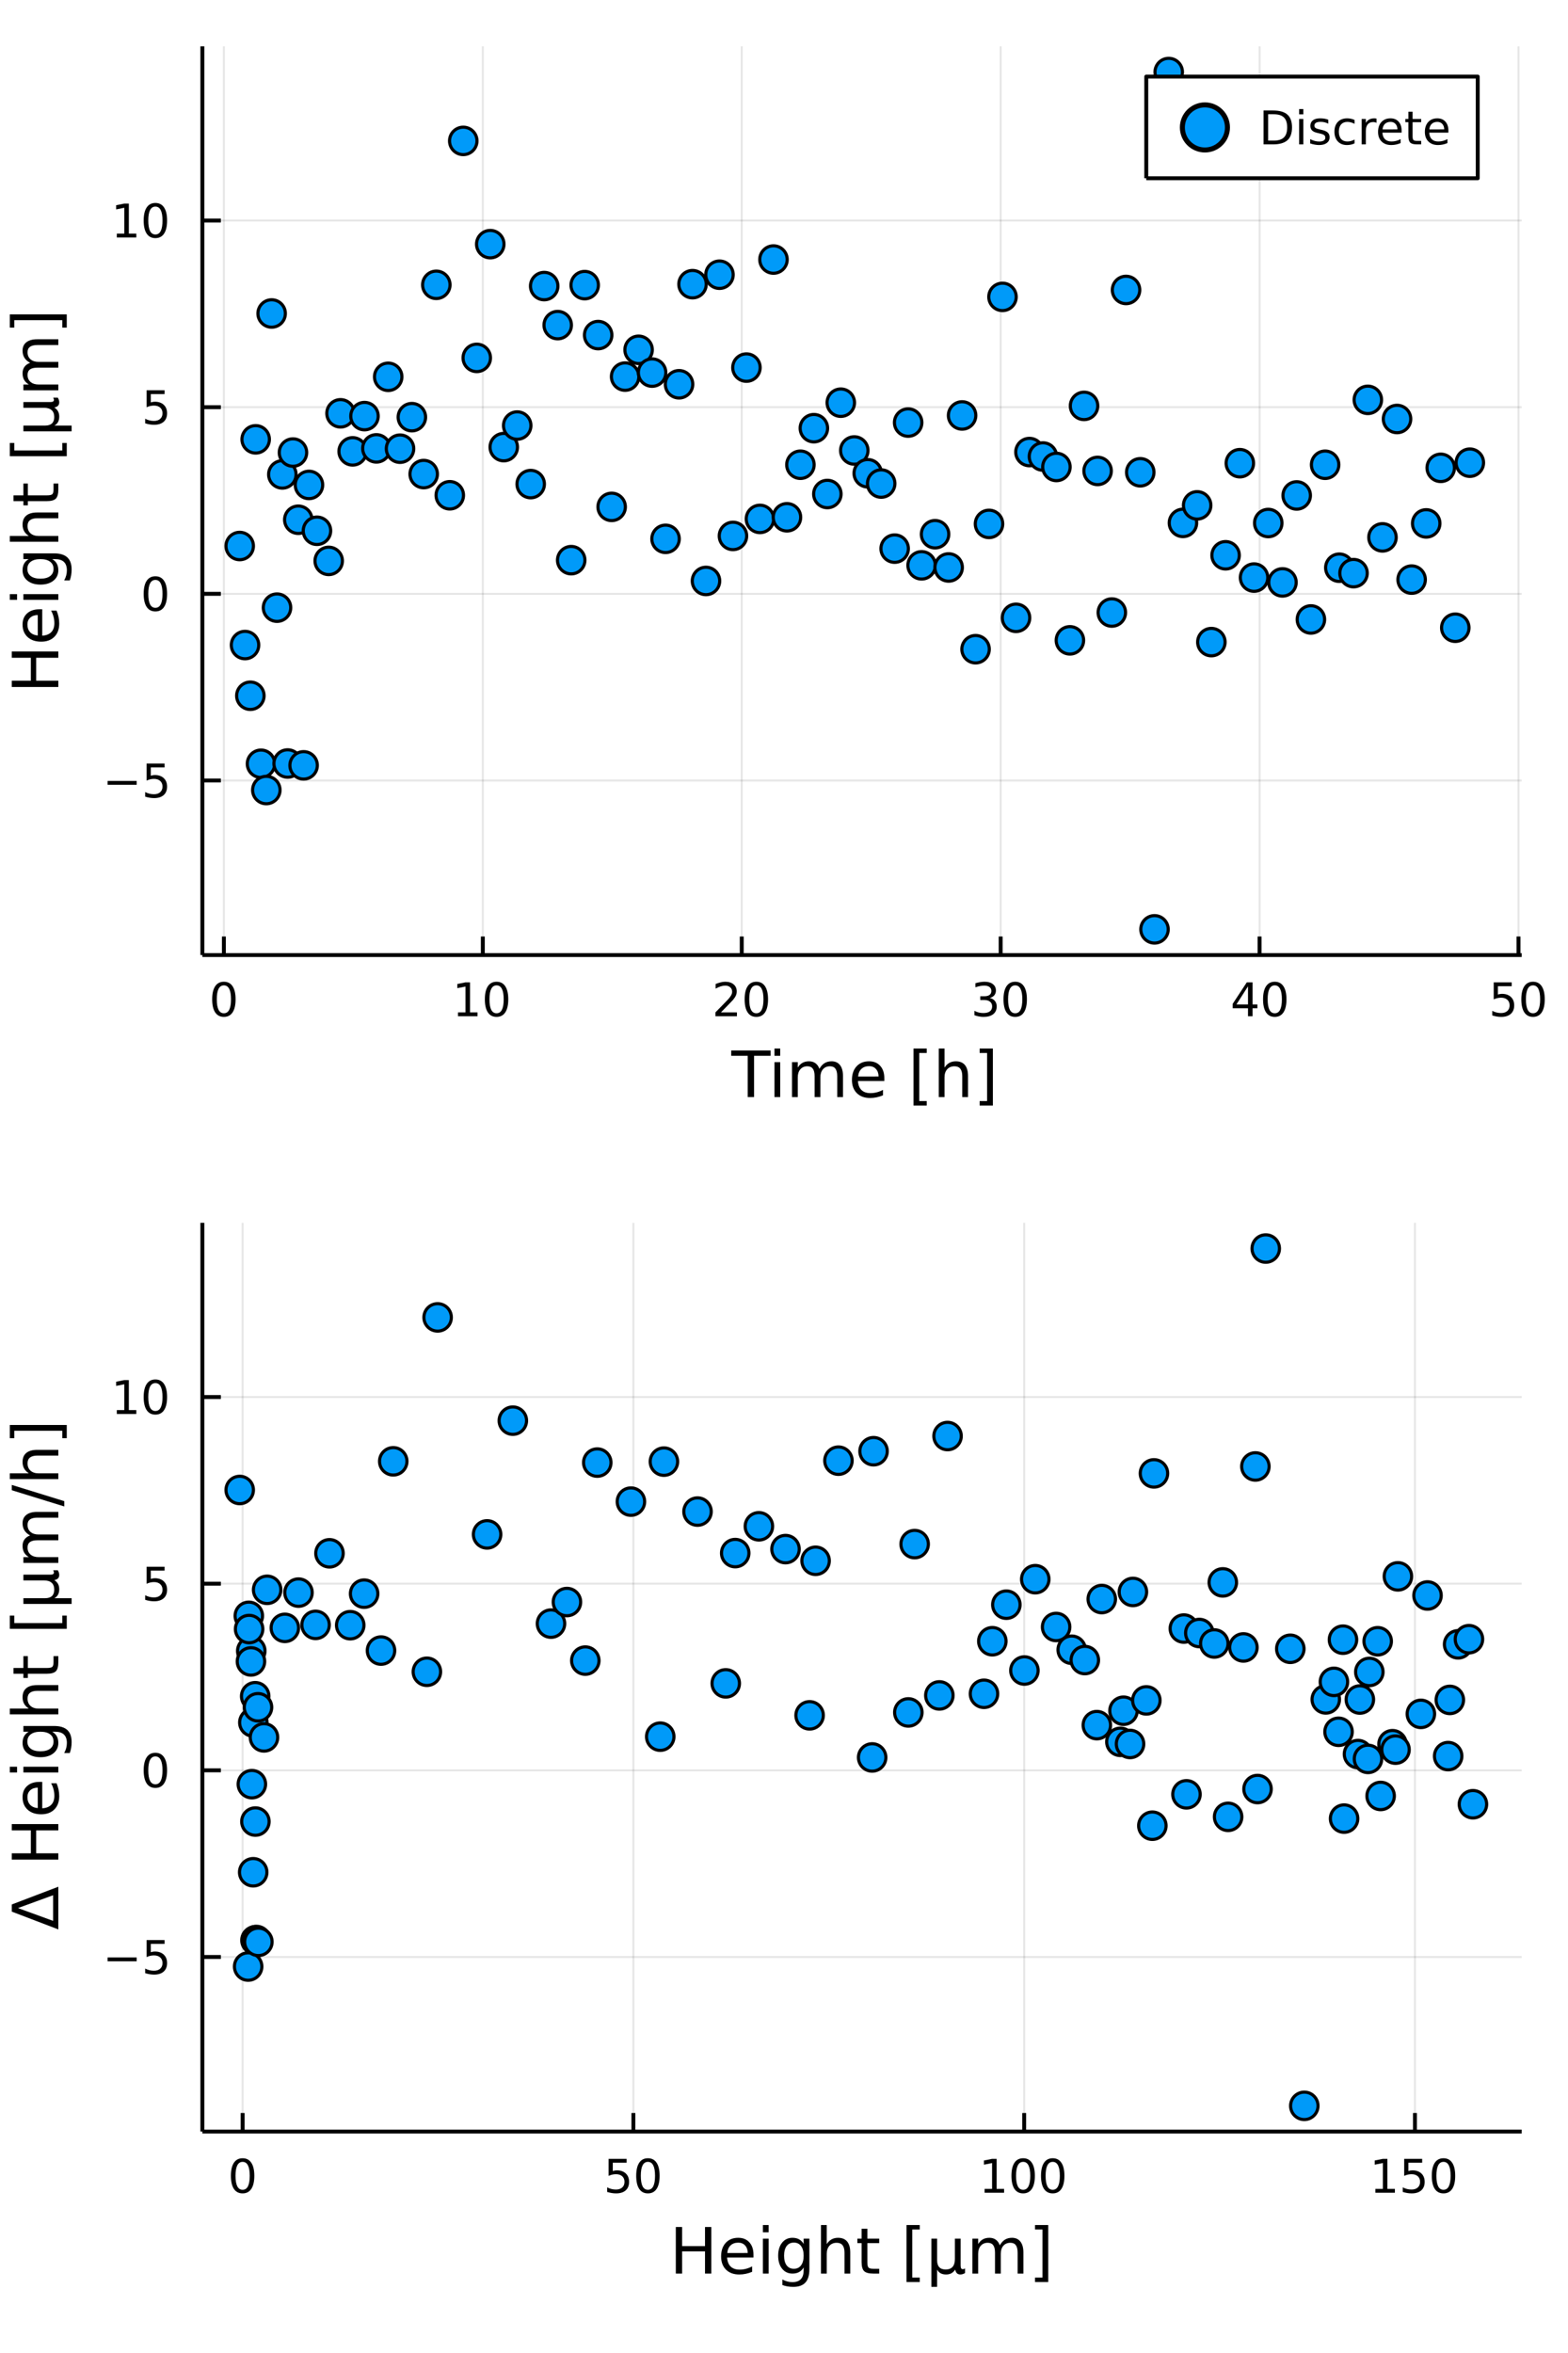 <?xml version="1.0" encoding="utf-8"?>
<svg xmlns="http://www.w3.org/2000/svg" xmlns:xlink="http://www.w3.org/1999/xlink" width="400" height="600" viewBox="0 0 1600 2400">
<rect x="0" y="0" width="1600" height="2400" fill="#333333" stroke="none"/>
<defs>
  <clipPath id="clip520">
    <rect x="0" y="0" width="1600" height="2400"/>
  </clipPath>
</defs>
<path clip-path="url(#clip520)" d="
M0 2400 L1600 2400 L1600 0 L0 0  Z
  " fill="#ffffff" fill-rule="evenodd" fill-opacity="1"/>
<defs>
  <clipPath id="clip521">
    <rect x="480" y="240" width="1600" height="1681"/>
  </clipPath>
</defs>
<path clip-path="url(#clip520)" d="
M206.498 974.14 L1552.76 974.14 L1552.76 47.244 L206.498 47.244  Z
  " fill="#ffffff" fill-rule="evenodd" fill-opacity="1"/>
<defs>
  <clipPath id="clip522">
    <rect x="206" y="47" width="1347" height="928"/>
  </clipPath>
</defs>
<polyline clip-path="url(#clip522)" style="stroke:#000000; stroke-linecap:butt; stroke-linejoin:round; stroke-width:2; stroke-opacity:0.1; fill:none" points="
  228.454,974.14 228.454,47.244 
  "/>
<polyline clip-path="url(#clip522)" style="stroke:#000000; stroke-linecap:butt; stroke-linejoin:round; stroke-width:2; stroke-opacity:0.1; fill:none" points="
  492.663,974.14 492.663,47.244 
  "/>
<polyline clip-path="url(#clip522)" style="stroke:#000000; stroke-linecap:butt; stroke-linejoin:round; stroke-width:2; stroke-opacity:0.1; fill:none" points="
  756.873,974.14 756.873,47.244 
  "/>
<polyline clip-path="url(#clip522)" style="stroke:#000000; stroke-linecap:butt; stroke-linejoin:round; stroke-width:2; stroke-opacity:0.1; fill:none" points="
  1021.08,974.14 1021.08,47.244 
  "/>
<polyline clip-path="url(#clip522)" style="stroke:#000000; stroke-linecap:butt; stroke-linejoin:round; stroke-width:2; stroke-opacity:0.1; fill:none" points="
  1285.29,974.14 1285.29,47.244 
  "/>
<polyline clip-path="url(#clip522)" style="stroke:#000000; stroke-linecap:butt; stroke-linejoin:round; stroke-width:2; stroke-opacity:0.1; fill:none" points="
  1549.5,974.14 1549.5,47.244 
  "/>
<polyline clip-path="url(#clip520)" style="stroke:#000000; stroke-linecap:butt; stroke-linejoin:round; stroke-width:4; stroke-opacity:1; fill:none" points="
  206.498,974.14 1552.76,974.14 
  "/>
<polyline clip-path="url(#clip520)" style="stroke:#000000; stroke-linecap:butt; stroke-linejoin:round; stroke-width:4; stroke-opacity:1; fill:none" points="
  228.454,974.14 228.454,955.242 
  "/>
<polyline clip-path="url(#clip520)" style="stroke:#000000; stroke-linecap:butt; stroke-linejoin:round; stroke-width:4; stroke-opacity:1; fill:none" points="
  492.663,974.14 492.663,955.242 
  "/>
<polyline clip-path="url(#clip520)" style="stroke:#000000; stroke-linecap:butt; stroke-linejoin:round; stroke-width:4; stroke-opacity:1; fill:none" points="
  756.873,974.14 756.873,955.242 
  "/>
<polyline clip-path="url(#clip520)" style="stroke:#000000; stroke-linecap:butt; stroke-linejoin:round; stroke-width:4; stroke-opacity:1; fill:none" points="
  1021.08,974.14 1021.08,955.242 
  "/>
<polyline clip-path="url(#clip520)" style="stroke:#000000; stroke-linecap:butt; stroke-linejoin:round; stroke-width:4; stroke-opacity:1; fill:none" points="
  1285.29,974.14 1285.29,955.242 
  "/>
<polyline clip-path="url(#clip520)" style="stroke:#000000; stroke-linecap:butt; stroke-linejoin:round; stroke-width:4; stroke-opacity:1; fill:none" points="
  1549.5,974.14 1549.5,955.242 
  "/>
<path clip-path="url(#clip520)" d="M228.454 1005.06 Q224.843 1005.06 223.014 1008.62 Q221.209 1012.16 221.209 1019.29 Q221.209 1026.4 223.014 1029.97 Q224.843 1033.51 228.454 1033.51 Q232.088 1033.51 233.894 1029.97 Q235.722 1026.4 235.722 1019.29 Q235.722 1012.16 233.894 1008.62 Q232.088 1005.06 228.454 1005.06 M228.454 1001.35 Q234.264 1001.35 237.32 1005.96 Q240.398 1010.54 240.398 1019.29 Q240.398 1028.02 237.32 1032.63 Q234.264 1037.21 228.454 1037.21 Q222.644 1037.21 219.565 1032.63 Q216.509 1028.02 216.509 1019.29 Q216.509 1010.54 219.565 1005.96 Q222.644 1001.35 228.454 1001.35 Z" fill="#000000" fill-rule="evenodd" fill-opacity="1" /><path clip-path="url(#clip520)" d="M467.351 1032.6 L474.99 1032.6 L474.99 1006.24 L466.68 1007.91 L466.68 1003.65 L474.943 1001.98 L479.619 1001.98 L479.619 1032.6 L487.258 1032.6 L487.258 1036.54 L467.351 1036.54 L467.351 1032.6 Z" fill="#000000" fill-rule="evenodd" fill-opacity="1" /><path clip-path="url(#clip520)" d="M506.702 1005.06 Q503.091 1005.06 501.263 1008.62 Q499.457 1012.16 499.457 1019.29 Q499.457 1026.4 501.263 1029.97 Q503.091 1033.51 506.702 1033.51 Q510.337 1033.51 512.142 1029.97 Q513.971 1026.4 513.971 1019.29 Q513.971 1012.16 512.142 1008.62 Q510.337 1005.06 506.702 1005.06 M506.702 1001.35 Q512.513 1001.35 515.568 1005.96 Q518.647 1010.54 518.647 1019.29 Q518.647 1028.02 515.568 1032.63 Q512.513 1037.21 506.702 1037.21 Q500.892 1037.21 497.814 1032.63 Q494.758 1028.02 494.758 1019.29 Q494.758 1010.54 497.814 1005.96 Q500.892 1001.35 506.702 1001.35 Z" fill="#000000" fill-rule="evenodd" fill-opacity="1" /><path clip-path="url(#clip520)" d="M735.646 1032.6 L751.965 1032.6 L751.965 1036.54 L730.021 1036.54 L730.021 1032.6 Q732.683 1029.85 737.266 1025.22 Q741.873 1020.57 743.053 1019.23 Q745.299 1016.7 746.178 1014.97 Q747.081 1013.21 747.081 1011.52 Q747.081 1008.76 745.136 1007.03 Q743.215 1005.29 740.113 1005.29 Q737.914 1005.29 735.461 1006.05 Q733.03 1006.82 730.252 1008.37 L730.252 1003.65 Q733.076 1002.51 735.53 1001.93 Q737.984 1001.35 740.021 1001.35 Q745.391 1001.35 748.586 1004.04 Q751.78 1006.73 751.78 1011.22 Q751.78 1013.35 750.97 1015.27 Q750.183 1017.16 748.076 1019.76 Q747.498 1020.43 744.396 1023.65 Q741.294 1026.84 735.646 1032.6 Z" fill="#000000" fill-rule="evenodd" fill-opacity="1" /><path clip-path="url(#clip520)" d="M771.78 1005.06 Q768.169 1005.06 766.34 1008.62 Q764.535 1012.16 764.535 1019.29 Q764.535 1026.4 766.34 1029.97 Q768.169 1033.51 771.78 1033.51 Q775.414 1033.51 777.22 1029.97 Q779.048 1026.4 779.048 1019.29 Q779.048 1012.16 777.22 1008.62 Q775.414 1005.06 771.78 1005.06 M771.78 1001.35 Q777.59 1001.35 780.646 1005.96 Q783.724 1010.54 783.724 1019.29 Q783.724 1028.02 780.646 1032.63 Q777.59 1037.21 771.78 1037.21 Q765.97 1037.21 762.891 1032.63 Q759.835 1028.02 759.835 1019.29 Q759.835 1010.54 762.891 1005.96 Q765.97 1001.35 771.78 1001.35 Z" fill="#000000" fill-rule="evenodd" fill-opacity="1" /><path clip-path="url(#clip520)" d="M1009.92 1017.91 Q1013.28 1018.62 1015.16 1020.89 Q1017.05 1023.16 1017.05 1026.49 Q1017.05 1031.61 1013.54 1034.41 Q1010.02 1037.21 1003.54 1037.21 Q1001.36 1037.21 999.045 1036.77 Q996.753 1036.35 994.3 1035.5 L994.3 1030.98 Q996.244 1032.12 998.559 1032.7 Q1000.87 1033.28 1003.4 1033.28 Q1007.79 1033.28 1010.09 1031.54 Q1012.4 1029.8 1012.4 1026.49 Q1012.4 1023.44 1010.25 1021.73 Q1008.12 1019.99 1004.3 1019.99 L1000.27 1019.99 L1000.27 1016.15 L1004.48 1016.15 Q1007.93 1016.15 1009.76 1014.78 Q1011.59 1013.39 1011.59 1010.8 Q1011.59 1008.14 1009.69 1006.73 Q1007.82 1005.29 1004.3 1005.29 Q1002.38 1005.29 1000.18 1005.71 Q997.98 1006.12 995.341 1007 L995.341 1002.84 Q998.003 1002.1 1000.32 1001.73 Q1002.66 1001.35 1004.72 1001.35 Q1010.04 1001.35 1013.14 1003.79 Q1016.24 1006.19 1016.24 1010.31 Q1016.24 1013.18 1014.6 1015.17 Q1012.96 1017.14 1009.92 1017.91 Z" fill="#000000" fill-rule="evenodd" fill-opacity="1" /><path clip-path="url(#clip520)" d="M1035.92 1005.06 Q1032.31 1005.06 1030.48 1008.62 Q1028.67 1012.16 1028.67 1019.29 Q1028.67 1026.4 1030.48 1029.97 Q1032.31 1033.51 1035.92 1033.51 Q1039.55 1033.51 1041.36 1029.97 Q1043.19 1026.4 1043.19 1019.29 Q1043.19 1012.16 1041.36 1008.62 Q1039.55 1005.06 1035.92 1005.06 M1035.92 1001.35 Q1041.73 1001.35 1044.79 1005.96 Q1047.86 1010.54 1047.86 1019.29 Q1047.86 1028.02 1044.79 1032.63 Q1041.73 1037.21 1035.92 1037.21 Q1030.11 1037.21 1027.03 1032.63 Q1023.98 1028.02 1023.98 1019.29 Q1023.98 1010.54 1027.03 1005.96 Q1030.11 1001.35 1035.92 1001.35 Z" fill="#000000" fill-rule="evenodd" fill-opacity="1" /><path clip-path="url(#clip520)" d="M1273.46 1006.05 L1261.66 1024.5 L1273.46 1024.5 L1273.46 1006.05 M1272.24 1001.98 L1278.12 1001.98 L1278.12 1024.5 L1283.05 1024.5 L1283.05 1028.39 L1278.12 1028.39 L1278.12 1036.54 L1273.46 1036.54 L1273.46 1028.39 L1257.86 1028.39 L1257.86 1023.88 L1272.24 1001.98 Z" fill="#000000" fill-rule="evenodd" fill-opacity="1" /><path clip-path="url(#clip520)" d="M1300.78 1005.06 Q1297.17 1005.06 1295.34 1008.62 Q1293.53 1012.16 1293.53 1019.29 Q1293.53 1026.4 1295.34 1029.97 Q1297.17 1033.51 1300.78 1033.51 Q1304.41 1033.51 1306.22 1029.97 Q1308.05 1026.4 1308.05 1019.29 Q1308.05 1012.16 1306.22 1008.62 Q1304.41 1005.06 1300.78 1005.06 M1300.78 1001.35 Q1306.59 1001.35 1309.64 1005.96 Q1312.72 1010.54 1312.72 1019.29 Q1312.72 1028.02 1309.64 1032.63 Q1306.59 1037.21 1300.78 1037.21 Q1294.97 1037.21 1291.89 1032.63 Q1288.83 1028.02 1288.83 1019.29 Q1288.83 1010.54 1291.89 1005.96 Q1294.97 1001.35 1300.78 1001.35 Z" fill="#000000" fill-rule="evenodd" fill-opacity="1" /><path clip-path="url(#clip520)" d="M1524.2 1001.98 L1542.56 1001.98 L1542.56 1005.92 L1528.48 1005.92 L1528.48 1014.39 Q1529.5 1014.04 1530.52 1013.88 Q1531.54 1013.69 1532.56 1013.69 Q1538.34 1013.69 1541.72 1016.86 Q1545.1 1020.04 1545.1 1025.45 Q1545.1 1031.03 1541.63 1034.13 Q1538.16 1037.21 1531.84 1037.21 Q1529.66 1037.21 1527.39 1036.84 Q1525.15 1036.47 1522.74 1035.73 L1522.74 1031.03 Q1524.82 1032.16 1527.05 1032.72 Q1529.27 1033.28 1531.75 1033.28 Q1535.75 1033.28 1538.09 1031.17 Q1540.43 1029.06 1540.43 1025.45 Q1540.43 1021.84 1538.09 1019.73 Q1535.75 1017.63 1531.75 1017.63 Q1529.87 1017.63 1528 1018.04 Q1526.14 1018.46 1524.2 1019.34 L1524.2 1001.98 Z" fill="#000000" fill-rule="evenodd" fill-opacity="1" /><path clip-path="url(#clip520)" d="M1564.32 1005.06 Q1560.7 1005.06 1558.88 1008.62 Q1557.07 1012.16 1557.07 1019.29 Q1557.07 1026.4 1558.88 1029.97 Q1560.7 1033.51 1564.32 1033.51 Q1567.95 1033.51 1569.76 1029.97 Q1571.58 1026.4 1571.58 1019.29 Q1571.58 1012.16 1569.76 1008.62 Q1567.95 1005.06 1564.32 1005.06 M1564.32 1001.35 Q1570.13 1001.35 1573.18 1005.96 Q1576.26 1010.54 1576.26 1019.29 Q1576.26 1028.02 1573.18 1032.63 Q1570.13 1037.21 1564.32 1037.21 Q1558.51 1037.21 1555.43 1032.63 Q1552.37 1028.02 1552.37 1019.29 Q1552.37 1010.54 1555.43 1005.96 Q1558.51 1001.35 1564.32 1001.35 Z" fill="#000000" fill-rule="evenodd" fill-opacity="1" /><path clip-path="url(#clip520)" d="M746.122 1071.48 L786.322 1071.48 L786.322 1076.89 L769.453 1076.89 L769.453 1119 L762.991 1119 L762.991 1076.89 L746.122 1076.89 L746.122 1071.48 Z" fill="#000000" fill-rule="evenodd" fill-opacity="1" /><path clip-path="url(#clip520)" d="M790.269 1083.36 L796.125 1083.36 L796.125 1119 L790.269 1119 L790.269 1083.36 M790.269 1069.48 L796.125 1069.48 L796.125 1076.89 L790.269 1076.89 L790.269 1069.48 Z" fill="#000000" fill-rule="evenodd" fill-opacity="1" /><path clip-path="url(#clip520)" d="M836.133 1090.2 Q838.33 1086.25 841.385 1084.37 Q844.441 1082.5 848.578 1082.5 Q854.148 1082.5 857.172 1086.41 Q860.196 1090.29 860.196 1097.49 L860.196 1119 L854.308 1119 L854.308 1097.68 Q854.308 1092.55 852.493 1090.07 Q850.679 1087.59 846.955 1087.59 Q842.404 1087.59 839.762 1090.61 Q837.12 1093.64 837.12 1098.86 L837.12 1119 L831.232 1119 L831.232 1097.68 Q831.232 1092.52 829.418 1090.07 Q827.603 1087.59 823.816 1087.59 Q819.328 1087.59 816.686 1090.64 Q814.044 1093.67 814.044 1098.86 L814.044 1119 L808.156 1119 L808.156 1083.36 L814.044 1083.36 L814.044 1088.89 Q816.05 1085.62 818.851 1084.06 Q821.651 1082.5 825.503 1082.5 Q829.386 1082.5 832.091 1084.47 Q834.828 1086.44 836.133 1090.2 Z" fill="#000000" fill-rule="evenodd" fill-opacity="1" /><path clip-path="url(#clip520)" d="M902.369 1099.72 L902.369 1102.58 L875.442 1102.58 Q875.824 1108.63 879.07 1111.81 Q882.348 1114.96 888.173 1114.96 Q891.547 1114.96 894.698 1114.13 Q897.881 1113.31 901 1111.65 L901 1117.19 Q897.849 1118.53 894.539 1119.23 Q891.229 1119.93 887.823 1119.93 Q879.293 1119.93 874.296 1114.96 Q869.331 1110 869.331 1101.53 Q869.331 1092.78 874.041 1087.65 Q878.784 1082.5 886.804 1082.5 Q893.998 1082.5 898.167 1087.14 Q902.369 1091.76 902.369 1099.72 M896.512 1098 Q896.449 1093.19 893.807 1090.33 Q891.197 1087.46 886.868 1087.46 Q881.967 1087.46 879.006 1090.23 Q876.078 1093 875.633 1098.03 L896.512 1098 Z" fill="#000000" fill-rule="evenodd" fill-opacity="1" /><path clip-path="url(#clip520)" d="M932.16 1069.48 L945.655 1069.48 L945.655 1074.03 L938.017 1074.03 L938.017 1123.05 L945.655 1123.05 L945.655 1127.6 L932.16 1127.6 L932.16 1069.48 Z" fill="#000000" fill-rule="evenodd" fill-opacity="1" /><path clip-path="url(#clip520)" d="M987.765 1097.49 L987.765 1119 L981.908 1119 L981.908 1097.68 Q981.908 1092.62 979.935 1090.1 Q977.961 1087.59 974.015 1087.59 Q969.272 1087.59 966.535 1090.61 Q963.798 1093.64 963.798 1098.86 L963.798 1119 L957.909 1119 L957.909 1069.48 L963.798 1069.48 L963.798 1088.89 Q965.898 1085.68 968.731 1084.09 Q971.596 1082.5 975.32 1082.5 Q981.463 1082.5 984.614 1086.32 Q987.765 1090.1 987.765 1097.49 Z" fill="#000000" fill-rule="evenodd" fill-opacity="1" /><path clip-path="url(#clip520)" d="M1013.13 1069.48 L1013.13 1127.6 L999.637 1127.6 L999.637 1123.05 L1007.24 1123.05 L1007.24 1074.03 L999.637 1074.03 L999.637 1069.48 L1013.13 1069.48 Z" fill="#000000" fill-rule="evenodd" fill-opacity="1" /><polyline clip-path="url(#clip522)" style="stroke:#000000; stroke-linecap:butt; stroke-linejoin:round; stroke-width:2; stroke-opacity:0.1; fill:none" points="
  206.498,796.087 1552.76,796.087 
  "/>
<polyline clip-path="url(#clip522)" style="stroke:#000000; stroke-linecap:butt; stroke-linejoin:round; stroke-width:2; stroke-opacity:0.1; fill:none" points="
  206.498,605.701 1552.76,605.701 
  "/>
<polyline clip-path="url(#clip522)" style="stroke:#000000; stroke-linecap:butt; stroke-linejoin:round; stroke-width:2; stroke-opacity:0.1; fill:none" points="
  206.498,415.315 1552.76,415.315 
  "/>
<polyline clip-path="url(#clip522)" style="stroke:#000000; stroke-linecap:butt; stroke-linejoin:round; stroke-width:2; stroke-opacity:0.1; fill:none" points="
  206.498,224.929 1552.76,224.929 
  "/>
<polyline clip-path="url(#clip520)" style="stroke:#000000; stroke-linecap:butt; stroke-linejoin:round; stroke-width:4; stroke-opacity:1; fill:none" points="
  206.498,974.14 206.498,47.244 
  "/>
<polyline clip-path="url(#clip520)" style="stroke:#000000; stroke-linecap:butt; stroke-linejoin:round; stroke-width:4; stroke-opacity:1; fill:none" points="
  206.498,796.087 225.396,796.087 
  "/>
<polyline clip-path="url(#clip520)" style="stroke:#000000; stroke-linecap:butt; stroke-linejoin:round; stroke-width:4; stroke-opacity:1; fill:none" points="
  206.498,605.701 225.396,605.701 
  "/>
<polyline clip-path="url(#clip520)" style="stroke:#000000; stroke-linecap:butt; stroke-linejoin:round; stroke-width:4; stroke-opacity:1; fill:none" points="
  206.498,415.315 225.396,415.315 
  "/>
<polyline clip-path="url(#clip520)" style="stroke:#000000; stroke-linecap:butt; stroke-linejoin:round; stroke-width:4; stroke-opacity:1; fill:none" points="
  206.498,224.929 225.396,224.929 
  "/>
<path clip-path="url(#clip520)" d="M109.781 796.539 L139.457 796.539 L139.457 800.474 L109.781 800.474 L109.781 796.539 Z" fill="#000000" fill-rule="evenodd" fill-opacity="1" /><path clip-path="url(#clip520)" d="M149.596 778.807 L167.952 778.807 L167.952 782.743 L153.878 782.743 L153.878 791.215 Q154.897 790.868 155.915 790.706 Q156.934 790.52 157.952 790.52 Q163.739 790.52 167.119 793.692 Q170.498 796.863 170.498 802.28 Q170.498 807.858 167.026 810.96 Q163.554 814.039 157.235 814.039 Q155.059 814.039 152.79 813.668 Q150.545 813.298 148.137 812.557 L148.137 807.858 Q150.221 808.993 152.443 809.548 Q154.665 810.104 157.142 810.104 Q161.147 810.104 163.484 807.997 Q165.822 805.891 165.822 802.28 Q165.822 798.668 163.484 796.562 Q161.147 794.456 157.142 794.456 Q155.267 794.456 153.392 794.872 Q151.54 795.289 149.596 796.169 L149.596 778.807 Z" fill="#000000" fill-rule="evenodd" fill-opacity="1" /><path clip-path="url(#clip520)" d="M158.554 591.5 Q154.943 591.5 153.114 595.065 Q151.309 598.606 151.309 605.736 Q151.309 612.842 153.114 616.407 Q154.943 619.949 158.554 619.949 Q162.188 619.949 163.994 616.407 Q165.822 612.842 165.822 605.736 Q165.822 598.606 163.994 595.065 Q162.188 591.5 158.554 591.5 M158.554 587.796 Q164.364 587.796 167.42 592.403 Q170.498 596.986 170.498 605.736 Q170.498 614.463 167.42 619.069 Q164.364 623.653 158.554 623.653 Q152.744 623.653 149.665 619.069 Q146.61 614.463 146.61 605.736 Q146.61 596.986 149.665 592.403 Q152.744 587.796 158.554 587.796 Z" fill="#000000" fill-rule="evenodd" fill-opacity="1" /><path clip-path="url(#clip520)" d="M149.596 398.035 L167.952 398.035 L167.952 401.97 L153.878 401.97 L153.878 410.442 Q154.897 410.095 155.915 409.933 Q156.934 409.748 157.952 409.748 Q163.739 409.748 167.119 412.919 Q170.498 416.09 170.498 421.507 Q170.498 427.086 167.026 430.188 Q163.554 433.266 157.235 433.266 Q155.059 433.266 152.79 432.896 Q150.545 432.525 148.137 431.785 L148.137 427.086 Q150.221 428.22 152.443 428.776 Q154.665 429.331 157.142 429.331 Q161.147 429.331 163.484 427.225 Q165.822 425.118 165.822 421.507 Q165.822 417.896 163.484 415.789 Q161.147 413.683 157.142 413.683 Q155.267 413.683 153.392 414.1 Q151.54 414.516 149.596 415.396 L149.596 398.035 Z" fill="#000000" fill-rule="evenodd" fill-opacity="1" /><path clip-path="url(#clip520)" d="M119.202 238.274 L126.841 238.274 L126.841 211.908 L118.531 213.575 L118.531 209.315 L126.795 207.649 L131.471 207.649 L131.471 238.274 L139.11 238.274 L139.11 242.209 L119.202 242.209 L119.202 238.274 Z" fill="#000000" fill-rule="evenodd" fill-opacity="1" /><path clip-path="url(#clip520)" d="M158.554 210.727 Q154.943 210.727 153.114 214.292 Q151.309 217.834 151.309 224.963 Q151.309 232.07 153.114 235.635 Q154.943 239.176 158.554 239.176 Q162.188 239.176 163.994 235.635 Q165.822 232.07 165.822 224.963 Q165.822 217.834 163.994 214.292 Q162.188 210.727 158.554 210.727 M158.554 207.024 Q164.364 207.024 167.42 211.63 Q170.498 216.213 170.498 224.963 Q170.498 233.69 167.42 238.297 Q164.364 242.88 158.554 242.88 Q152.744 242.88 149.665 238.297 Q146.61 233.69 146.61 224.963 Q146.61 216.213 149.665 211.63 Q152.744 207.024 158.554 207.024 Z" fill="#000000" fill-rule="evenodd" fill-opacity="1" /><path clip-path="url(#clip520)" d="M12.005 700.708 L12.005 694.279 L31.484 694.279 L31.484 670.917 L12.005 670.917 L12.005 664.487 L59.525 664.487 L59.525 670.917 L36.895 670.917 L36.895 694.279 L59.525 694.279 L59.525 700.708 L12.005 700.708 Z" fill="#000000" fill-rule="evenodd" fill-opacity="1" /><path clip-path="url(#clip520)" d="M40.237 621.455 L43.102 621.455 L43.102 648.382 Q49.149 648 52.332 644.754 Q55.483 641.475 55.483 635.651 Q55.483 632.277 54.655 629.126 Q53.828 625.943 52.173 622.824 L57.711 622.824 Q59.048 625.975 59.748 629.285 Q60.448 632.595 60.448 636.001 Q60.448 644.531 55.483 649.528 Q50.518 654.493 42.051 654.493 Q33.298 654.493 28.174 649.783 Q23.018 645.04 23.018 637.019 Q23.018 629.826 27.665 625.657 Q32.28 621.455 40.237 621.455 M38.518 627.312 Q33.712 627.375 30.848 630.017 Q27.983 632.627 27.983 636.956 Q27.983 641.857 30.752 644.817 Q33.521 647.746 38.55 648.191 L38.518 627.312 Z" fill="#000000" fill-rule="evenodd" fill-opacity="1" /><path clip-path="url(#clip520)" d="M23.877 611.843 L23.877 605.987 L59.525 605.987 L59.525 611.843 L23.877 611.843 M10 611.843 L10 605.987 L17.416 605.987 L17.416 611.843 L10 611.843 Z" fill="#000000" fill-rule="evenodd" fill-opacity="1" /><path clip-path="url(#clip520)" d="M41.287 570.275 Q34.922 570.275 31.421 572.917 Q27.919 575.527 27.919 580.269 Q27.919 584.98 31.421 587.622 Q34.922 590.231 41.287 590.231 Q47.621 590.231 51.122 587.622 Q54.623 584.98 54.623 580.269 Q54.623 575.527 51.122 572.917 Q47.621 570.275 41.287 570.275 M55.101 564.419 Q64.204 564.419 68.628 568.461 Q73.084 572.503 73.084 580.842 Q73.084 583.929 72.607 586.667 Q72.161 589.404 71.206 591.982 L65.509 591.982 Q66.909 589.404 67.578 586.889 Q68.246 584.375 68.246 581.765 Q68.246 576.004 65.222 573.14 Q62.23 570.275 56.151 570.275 L53.255 570.275 Q56.406 572.089 57.965 574.922 Q59.525 577.755 59.525 581.701 Q59.525 588.258 54.528 592.268 Q49.531 596.279 41.287 596.279 Q33.012 596.279 28.015 592.268 Q23.018 588.258 23.018 581.701 Q23.018 577.755 24.577 574.922 Q26.137 572.089 29.288 570.275 L23.877 570.275 L23.877 564.419 L55.101 564.419 Z" fill="#000000" fill-rule="evenodd" fill-opacity="1" /><path clip-path="url(#clip520)" d="M38.009 522.723 L59.525 522.723 L59.525 528.58 L38.2 528.58 Q33.139 528.58 30.625 530.553 Q28.11 532.526 28.11 536.473 Q28.11 541.216 31.134 543.953 Q34.158 546.69 39.378 546.69 L59.525 546.69 L59.525 552.578 L10 552.578 L10 546.69 L29.415 546.69 Q26.201 544.589 24.609 541.757 Q23.018 538.892 23.018 535.168 Q23.018 529.025 26.837 525.874 Q30.625 522.723 38.009 522.723 Z" fill="#000000" fill-rule="evenodd" fill-opacity="1" /><path clip-path="url(#clip520)" d="M13.756 505.249 L23.877 505.249 L23.877 493.186 L28.429 493.186 L28.429 505.249 L47.78 505.249 Q52.141 505.249 53.382 504.072 Q54.623 502.862 54.623 499.202 L54.623 493.186 L59.525 493.186 L59.525 499.202 Q59.525 505.981 57.011 508.559 Q54.464 511.138 47.78 511.138 L28.429 511.138 L28.429 515.434 L23.877 515.434 L23.877 511.138 L13.756 511.138 L13.756 505.249 Z" fill="#000000" fill-rule="evenodd" fill-opacity="1" /><path clip-path="url(#clip520)" d="M10 465.304 L10 451.809 L14.551 451.809 L14.551 459.448 L63.567 459.448 L63.567 451.809 L68.119 451.809 L68.119 465.304 L10 465.304 Z" fill="#000000" fill-rule="evenodd" fill-opacity="1" /><path clip-path="url(#clip520)" d="M73.084 439.937 L23.877 439.937 L23.877 434.081 L46.03 434.081 Q50.645 434.081 53 431.885 Q55.355 429.688 55.355 425.391 Q55.355 420.681 52.682 418.326 Q50.008 415.938 44.661 415.938 L23.877 415.938 L23.877 410.082 L51.313 410.082 Q53.223 410.082 54.146 409.541 Q55.037 408.968 55.037 407.79 Q55.037 407.504 54.878 406.995 Q54.687 406.485 54.305 405.594 L59.016 405.594 Q59.748 406.899 60.098 408.077 Q60.448 409.223 60.448 410.337 Q60.448 412.533 59.207 413.838 Q57.965 415.143 55.419 415.62 Q57.934 417.212 59.207 419.535 Q60.448 421.827 60.448 424.946 Q60.448 428.192 59.207 430.484 Q57.965 432.744 55.483 434.081 L73.084 434.081 L73.084 439.937 Z" fill="#000000" fill-rule="evenodd" fill-opacity="1" /><path clip-path="url(#clip520)" d="M30.72 370.105 Q26.773 367.909 24.896 364.854 Q23.018 361.798 23.018 357.66 Q23.018 352.09 26.933 349.067 Q30.816 346.043 38.009 346.043 L59.525 346.043 L59.525 351.931 L38.2 351.931 Q33.076 351.931 30.593 353.745 Q28.11 355.56 28.11 359.284 Q28.11 363.835 31.134 366.477 Q34.158 369.119 39.378 369.119 L59.525 369.119 L59.525 375.007 L38.2 375.007 Q33.044 375.007 30.593 376.821 Q28.11 378.635 28.11 382.423 Q28.11 386.911 31.166 389.553 Q34.19 392.194 39.378 392.194 L59.525 392.194 L59.525 398.083 L23.877 398.083 L23.877 392.194 L29.415 392.194 Q26.137 390.189 24.577 387.388 Q23.018 384.587 23.018 380.736 Q23.018 376.853 24.991 374.148 Q26.965 371.41 30.72 370.105 Z" fill="#000000" fill-rule="evenodd" fill-opacity="1" /><path clip-path="url(#clip520)" d="M10 320.676 L68.119 320.676 L68.119 334.171 L63.567 334.171 L63.567 326.564 L14.551 326.564 L14.551 334.171 L10 334.171 L10 320.676 Z" fill="#000000" fill-rule="evenodd" fill-opacity="1" /><circle clip-path="url(#clip522)" cx="244.6" cy="556.921" r="14" fill="#009af9" fill-rule="evenodd" fill-opacity="1" stroke="#000000" stroke-opacity="1" stroke-width="3.2"/>
<circle clip-path="url(#clip522)" cx="250.031" cy="657.942" r="14" fill="#009af9" fill-rule="evenodd" fill-opacity="1" stroke="#000000" stroke-opacity="1" stroke-width="3.2"/>
<circle clip-path="url(#clip522)" cx="255.462" cy="709.646" r="14" fill="#009af9" fill-rule="evenodd" fill-opacity="1" stroke="#000000" stroke-opacity="1" stroke-width="3.2"/>
<circle clip-path="url(#clip522)" cx="260.893" cy="448.117" r="14" fill="#009af9" fill-rule="evenodd" fill-opacity="1" stroke="#000000" stroke-opacity="1" stroke-width="3.2"/>
<circle clip-path="url(#clip522)" cx="266.324" cy="779.02" r="14" fill="#009af9" fill-rule="evenodd" fill-opacity="1" stroke="#000000" stroke-opacity="1" stroke-width="3.2"/>
<circle clip-path="url(#clip522)" cx="271.755" cy="805.828" r="14" fill="#009af9" fill-rule="evenodd" fill-opacity="1" stroke="#000000" stroke-opacity="1" stroke-width="3.2"/>
<circle clip-path="url(#clip522)" cx="277.186" cy="319.753" r="14" fill="#009af9" fill-rule="evenodd" fill-opacity="1" stroke="#000000" stroke-opacity="1" stroke-width="3.2"/>
<circle clip-path="url(#clip522)" cx="282.661" cy="619.811" r="14" fill="#009af9" fill-rule="evenodd" fill-opacity="1" stroke="#000000" stroke-opacity="1" stroke-width="3.2"/>
<circle clip-path="url(#clip522)" cx="288.092" cy="483.896" r="14" fill="#009af9" fill-rule="evenodd" fill-opacity="1" stroke="#000000" stroke-opacity="1" stroke-width="3.2"/>
<circle clip-path="url(#clip522)" cx="293.523" cy="778.755" r="14" fill="#009af9" fill-rule="evenodd" fill-opacity="1" stroke="#000000" stroke-opacity="1" stroke-width="3.2"/>
<circle clip-path="url(#clip522)" cx="298.954" cy="461.592" r="14" fill="#009af9" fill-rule="evenodd" fill-opacity="1" stroke="#000000" stroke-opacity="1" stroke-width="3.2"/>
<circle clip-path="url(#clip522)" cx="304.385" cy="530.122" r="14" fill="#009af9" fill-rule="evenodd" fill-opacity="1" stroke="#000000" stroke-opacity="1" stroke-width="3.2"/>
<circle clip-path="url(#clip522)" cx="309.816" cy="780.642" r="14" fill="#009af9" fill-rule="evenodd" fill-opacity="1" stroke="#000000" stroke-opacity="1" stroke-width="3.2"/>
<circle clip-path="url(#clip522)" cx="315.276" cy="494.621" r="14" fill="#009af9" fill-rule="evenodd" fill-opacity="1" stroke="#000000" stroke-opacity="1" stroke-width="3.2"/>
<circle clip-path="url(#clip522)" cx="323.437" cy="541.379" r="14" fill="#009af9" fill-rule="evenodd" fill-opacity="1" stroke="#000000" stroke-opacity="1" stroke-width="3.2"/>
<circle clip-path="url(#clip522)" cx="335.415" cy="572.098" r="14" fill="#009af9" fill-rule="evenodd" fill-opacity="1" stroke="#000000" stroke-opacity="1" stroke-width="3.2"/>
<circle clip-path="url(#clip522)" cx="347.465" cy="421.574" r="14" fill="#009af9" fill-rule="evenodd" fill-opacity="1" stroke="#000000" stroke-opacity="1" stroke-width="3.2"/>
<circle clip-path="url(#clip522)" cx="359.854" cy="460.387" r="14" fill="#009af9" fill-rule="evenodd" fill-opacity="1" stroke="#000000" stroke-opacity="1" stroke-width="3.2"/>
<circle clip-path="url(#clip522)" cx="371.934" cy="424.419" r="14" fill="#009af9" fill-rule="evenodd" fill-opacity="1" stroke="#000000" stroke-opacity="1" stroke-width="3.2"/>
<circle clip-path="url(#clip522)" cx="384.073" cy="457.334" r="14" fill="#009af9" fill-rule="evenodd" fill-opacity="1" stroke="#000000" stroke-opacity="1" stroke-width="3.2"/>
<circle clip-path="url(#clip522)" cx="396.124" cy="384.327" r="14" fill="#009af9" fill-rule="evenodd" fill-opacity="1" stroke="#000000" stroke-opacity="1" stroke-width="3.2"/>
<circle clip-path="url(#clip522)" cx="408.19" cy="457.656" r="14" fill="#009af9" fill-rule="evenodd" fill-opacity="1" stroke="#000000" stroke-opacity="1" stroke-width="3.2"/>
<circle clip-path="url(#clip522)" cx="420.27" cy="425.493" r="14" fill="#009af9" fill-rule="evenodd" fill-opacity="1" stroke="#000000" stroke-opacity="1" stroke-width="3.2"/>
<circle clip-path="url(#clip522)" cx="432.335" cy="483.548" r="14" fill="#009af9" fill-rule="evenodd" fill-opacity="1" stroke="#000000" stroke-opacity="1" stroke-width="3.2"/>
<circle clip-path="url(#clip522)" cx="445.223" cy="290.511" r="14" fill="#009af9" fill-rule="evenodd" fill-opacity="1" stroke="#000000" stroke-opacity="1" stroke-width="3.2"/>
<circle clip-path="url(#clip522)" cx="458.962" cy="505.164" r="14" fill="#009af9" fill-rule="evenodd" fill-opacity="1" stroke="#000000" stroke-opacity="1" stroke-width="3.2"/>
<circle clip-path="url(#clip522)" cx="472.715" cy="143.717" r="14" fill="#009af9" fill-rule="evenodd" fill-opacity="1" stroke="#000000" stroke-opacity="1" stroke-width="3.2"/>
<circle clip-path="url(#clip522)" cx="486.498" cy="365.042" r="14" fill="#009af9" fill-rule="evenodd" fill-opacity="1" stroke="#000000" stroke-opacity="1" stroke-width="3.2"/>
<circle clip-path="url(#clip522)" cx="500.267" cy="249.027" r="14" fill="#009af9" fill-rule="evenodd" fill-opacity="1" stroke="#000000" stroke-opacity="1" stroke-width="3.2"/>
<circle clip-path="url(#clip522)" cx="514.035" cy="456.054" r="14" fill="#009af9" fill-rule="evenodd" fill-opacity="1" stroke="#000000" stroke-opacity="1" stroke-width="3.2"/>
<circle clip-path="url(#clip522)" cx="527.759" cy="434.041" r="14" fill="#009af9" fill-rule="evenodd" fill-opacity="1" stroke="#000000" stroke-opacity="1" stroke-width="3.2"/>
<circle clip-path="url(#clip522)" cx="541.527" cy="493.757" r="14" fill="#009af9" fill-rule="evenodd" fill-opacity="1" stroke="#000000" stroke-opacity="1" stroke-width="3.2"/>
<circle clip-path="url(#clip522)" cx="555.295" cy="291.797" r="14" fill="#009af9" fill-rule="evenodd" fill-opacity="1" stroke="#000000" stroke-opacity="1" stroke-width="3.2"/>
<circle clip-path="url(#clip522)" cx="569.093" cy="331.608" r="14" fill="#009af9" fill-rule="evenodd" fill-opacity="1" stroke="#000000" stroke-opacity="1" stroke-width="3.2"/>
<circle clip-path="url(#clip522)" cx="582.861" cy="571.349" r="14" fill="#009af9" fill-rule="evenodd" fill-opacity="1" stroke="#000000" stroke-opacity="1" stroke-width="3.2"/>
<circle clip-path="url(#clip522)" cx="596.63" cy="290.817" r="14" fill="#009af9" fill-rule="evenodd" fill-opacity="1" stroke="#000000" stroke-opacity="1" stroke-width="3.2"/>
<circle clip-path="url(#clip522)" cx="610.368" cy="341.774" r="14" fill="#009af9" fill-rule="evenodd" fill-opacity="1" stroke="#000000" stroke-opacity="1" stroke-width="3.2"/>
<circle clip-path="url(#clip522)" cx="624.137" cy="517.005" r="14" fill="#009af9" fill-rule="evenodd" fill-opacity="1" stroke="#000000" stroke-opacity="1" stroke-width="3.2"/>
<circle clip-path="url(#clip522)" cx="637.876" cy="384.123" r="14" fill="#009af9" fill-rule="evenodd" fill-opacity="1" stroke="#000000" stroke-opacity="1" stroke-width="3.2"/>
<circle clip-path="url(#clip522)" cx="651.629" cy="356.798" r="14" fill="#009af9" fill-rule="evenodd" fill-opacity="1" stroke="#000000" stroke-opacity="1" stroke-width="3.2"/>
<circle clip-path="url(#clip522)" cx="665.397" cy="380.048" r="14" fill="#009af9" fill-rule="evenodd" fill-opacity="1" stroke="#000000" stroke-opacity="1" stroke-width="3.2"/>
<circle clip-path="url(#clip522)" cx="679.136" cy="549.598" r="14" fill="#009af9" fill-rule="evenodd" fill-opacity="1" stroke="#000000" stroke-opacity="1" stroke-width="3.2"/>
<circle clip-path="url(#clip522)" cx="692.904" cy="391.948" r="14" fill="#009af9" fill-rule="evenodd" fill-opacity="1" stroke="#000000" stroke-opacity="1" stroke-width="3.2"/>
<circle clip-path="url(#clip522)" cx="706.658" cy="289.852" r="14" fill="#009af9" fill-rule="evenodd" fill-opacity="1" stroke="#000000" stroke-opacity="1" stroke-width="3.2"/>
<circle clip-path="url(#clip522)" cx="720.397" cy="592.555" r="14" fill="#009af9" fill-rule="evenodd" fill-opacity="1" stroke="#000000" stroke-opacity="1" stroke-width="3.2"/>
<circle clip-path="url(#clip522)" cx="734.165" cy="280.206" r="14" fill="#009af9" fill-rule="evenodd" fill-opacity="1" stroke="#000000" stroke-opacity="1" stroke-width="3.2"/>
<circle clip-path="url(#clip522)" cx="747.919" cy="546.634" r="14" fill="#009af9" fill-rule="evenodd" fill-opacity="1" stroke="#000000" stroke-opacity="1" stroke-width="3.2"/>
<circle clip-path="url(#clip522)" cx="761.672" cy="374.941" r="14" fill="#009af9" fill-rule="evenodd" fill-opacity="1" stroke="#000000" stroke-opacity="1" stroke-width="3.2"/>
<circle clip-path="url(#clip522)" cx="775.455" cy="529.281" r="14" fill="#009af9" fill-rule="evenodd" fill-opacity="1" stroke="#000000" stroke-opacity="1" stroke-width="3.2"/>
<circle clip-path="url(#clip522)" cx="789.268" cy="264.731" r="14" fill="#009af9" fill-rule="evenodd" fill-opacity="1" stroke="#000000" stroke-opacity="1" stroke-width="3.2"/>
<circle clip-path="url(#clip522)" cx="803.021" cy="527.631" r="14" fill="#009af9" fill-rule="evenodd" fill-opacity="1" stroke="#000000" stroke-opacity="1" stroke-width="3.2"/>
<circle clip-path="url(#clip522)" cx="816.76" cy="474.023" r="14" fill="#009af9" fill-rule="evenodd" fill-opacity="1" stroke="#000000" stroke-opacity="1" stroke-width="3.2"/>
<circle clip-path="url(#clip522)" cx="830.484" cy="436.743" r="14" fill="#009af9" fill-rule="evenodd" fill-opacity="1" stroke="#000000" stroke-opacity="1" stroke-width="3.2"/>
<circle clip-path="url(#clip522)" cx="844.238" cy="503.883" r="14" fill="#009af9" fill-rule="evenodd" fill-opacity="1" stroke="#000000" stroke-opacity="1" stroke-width="3.2"/>
<circle clip-path="url(#clip522)" cx="857.947" cy="410.736" r="14" fill="#009af9" fill-rule="evenodd" fill-opacity="1" stroke="#000000" stroke-opacity="1" stroke-width="3.2"/>
<circle clip-path="url(#clip522)" cx="871.716" cy="459.479" r="14" fill="#009af9" fill-rule="evenodd" fill-opacity="1" stroke="#000000" stroke-opacity="1" stroke-width="3.2"/>
<circle clip-path="url(#clip522)" cx="885.454" cy="482.715" r="14" fill="#009af9" fill-rule="evenodd" fill-opacity="1" stroke="#000000" stroke-opacity="1" stroke-width="3.2"/>
<circle clip-path="url(#clip522)" cx="899.164" cy="493.218" r="14" fill="#009af9" fill-rule="evenodd" fill-opacity="1" stroke="#000000" stroke-opacity="1" stroke-width="3.2"/>
<circle clip-path="url(#clip522)" cx="912.917" cy="559.589" r="14" fill="#009af9" fill-rule="evenodd" fill-opacity="1" stroke="#000000" stroke-opacity="1" stroke-width="3.2"/>
<circle clip-path="url(#clip522)" cx="926.686" cy="430.999" r="14" fill="#009af9" fill-rule="evenodd" fill-opacity="1" stroke="#000000" stroke-opacity="1" stroke-width="3.2"/>
<circle clip-path="url(#clip522)" cx="940.41" cy="576.635" r="14" fill="#009af9" fill-rule="evenodd" fill-opacity="1" stroke="#000000" stroke-opacity="1" stroke-width="3.2"/>
<circle clip-path="url(#clip522)" cx="954.149" cy="544.899" r="14" fill="#009af9" fill-rule="evenodd" fill-opacity="1" stroke="#000000" stroke-opacity="1" stroke-width="3.2"/>
<circle clip-path="url(#clip522)" cx="968.005" cy="578.8" r="14" fill="#009af9" fill-rule="evenodd" fill-opacity="1" stroke="#000000" stroke-opacity="1" stroke-width="3.2"/>
<circle clip-path="url(#clip522)" cx="981.729" cy="423.752" r="14" fill="#009af9" fill-rule="evenodd" fill-opacity="1" stroke="#000000" stroke-opacity="1" stroke-width="3.2"/>
<circle clip-path="url(#clip522)" cx="995.483" cy="662.175" r="14" fill="#009af9" fill-rule="evenodd" fill-opacity="1" stroke="#000000" stroke-opacity="1" stroke-width="3.2"/>
<circle clip-path="url(#clip522)" cx="1009.19" cy="534.364" r="14" fill="#009af9" fill-rule="evenodd" fill-opacity="1" stroke="#000000" stroke-opacity="1" stroke-width="3.2"/>
<circle clip-path="url(#clip522)" cx="1022.95" cy="302.812" r="14" fill="#009af9" fill-rule="evenodd" fill-opacity="1" stroke="#000000" stroke-opacity="1" stroke-width="3.2"/>
<circle clip-path="url(#clip522)" cx="1036.76" cy="630.172" r="14" fill="#009af9" fill-rule="evenodd" fill-opacity="1" stroke="#000000" stroke-opacity="1" stroke-width="3.2"/>
<circle clip-path="url(#clip522)" cx="1050.47" cy="461.085" r="14" fill="#009af9" fill-rule="evenodd" fill-opacity="1" stroke="#000000" stroke-opacity="1" stroke-width="3.2"/>
<circle clip-path="url(#clip522)" cx="1064.24" cy="465.629" r="14" fill="#009af9" fill-rule="evenodd" fill-opacity="1" stroke="#000000" stroke-opacity="1" stroke-width="3.2"/>
<circle clip-path="url(#clip522)" cx="1077.99" cy="476.306" r="14" fill="#009af9" fill-rule="evenodd" fill-opacity="1" stroke="#000000" stroke-opacity="1" stroke-width="3.2"/>
<circle clip-path="url(#clip522)" cx="1091.74" cy="653.13" r="14" fill="#009af9" fill-rule="evenodd" fill-opacity="1" stroke="#000000" stroke-opacity="1" stroke-width="3.2"/>
<circle clip-path="url(#clip522)" cx="1106.17" cy="414.002" r="14" fill="#009af9" fill-rule="evenodd" fill-opacity="1" stroke="#000000" stroke-opacity="1" stroke-width="3.2"/>
<circle clip-path="url(#clip522)" cx="1120.01" cy="480.336" r="14" fill="#009af9" fill-rule="evenodd" fill-opacity="1" stroke="#000000" stroke-opacity="1" stroke-width="3.2"/>
<circle clip-path="url(#clip522)" cx="1134.52" cy="624.767" r="14" fill="#009af9" fill-rule="evenodd" fill-opacity="1" stroke="#000000" stroke-opacity="1" stroke-width="3.2"/>
<circle clip-path="url(#clip522)" cx="1149.03" cy="295.75" r="14" fill="#009af9" fill-rule="evenodd" fill-opacity="1" stroke="#000000" stroke-opacity="1" stroke-width="3.2"/>
<circle clip-path="url(#clip522)" cx="1163.53" cy="481.729" r="14" fill="#009af9" fill-rule="evenodd" fill-opacity="1" stroke="#000000" stroke-opacity="1" stroke-width="3.2"/>
<circle clip-path="url(#clip522)" cx="1178.07" cy="947.907" r="14" fill="#009af9" fill-rule="evenodd" fill-opacity="1" stroke="#000000" stroke-opacity="1" stroke-width="3.2"/>
<circle clip-path="url(#clip522)" cx="1192.57" cy="73.477" r="14" fill="#009af9" fill-rule="evenodd" fill-opacity="1" stroke="#000000" stroke-opacity="1" stroke-width="3.2"/>
<circle clip-path="url(#clip522)" cx="1207.09" cy="533.351" r="14" fill="#009af9" fill-rule="evenodd" fill-opacity="1" stroke="#000000" stroke-opacity="1" stroke-width="3.2"/>
<circle clip-path="url(#clip522)" cx="1221.59" cy="515.463" r="14" fill="#009af9" fill-rule="evenodd" fill-opacity="1" stroke="#000000" stroke-opacity="1" stroke-width="3.2"/>
<circle clip-path="url(#clip522)" cx="1236.09" cy="654.928" r="14" fill="#009af9" fill-rule="evenodd" fill-opacity="1" stroke="#000000" stroke-opacity="1" stroke-width="3.2"/>
<circle clip-path="url(#clip522)" cx="1250.61" cy="566.381" r="14" fill="#009af9" fill-rule="evenodd" fill-opacity="1" stroke="#000000" stroke-opacity="1" stroke-width="3.2"/>
<circle clip-path="url(#clip522)" cx="1265.14" cy="472.442" r="14" fill="#009af9" fill-rule="evenodd" fill-opacity="1" stroke="#000000" stroke-opacity="1" stroke-width="3.2"/>
<circle clip-path="url(#clip522)" cx="1279.64" cy="589.125" r="14" fill="#009af9" fill-rule="evenodd" fill-opacity="1" stroke="#000000" stroke-opacity="1" stroke-width="3.2"/>
<circle clip-path="url(#clip522)" cx="1294.14" cy="533.469" r="14" fill="#009af9" fill-rule="evenodd" fill-opacity="1" stroke="#000000" stroke-opacity="1" stroke-width="3.2"/>
<circle clip-path="url(#clip522)" cx="1308.66" cy="594.036" r="14" fill="#009af9" fill-rule="evenodd" fill-opacity="1" stroke="#000000" stroke-opacity="1" stroke-width="3.2"/>
<circle clip-path="url(#clip522)" cx="1323.16" cy="505.34" r="14" fill="#009af9" fill-rule="evenodd" fill-opacity="1" stroke="#000000" stroke-opacity="1" stroke-width="3.2"/>
<circle clip-path="url(#clip522)" cx="1337.66" cy="631.827" r="14" fill="#009af9" fill-rule="evenodd" fill-opacity="1" stroke="#000000" stroke-opacity="1" stroke-width="3.2"/>
<circle clip-path="url(#clip522)" cx="1352.17" cy="474.043" r="14" fill="#009af9" fill-rule="evenodd" fill-opacity="1" stroke="#000000" stroke-opacity="1" stroke-width="3.2"/>
<circle clip-path="url(#clip522)" cx="1366.67" cy="579.052" r="14" fill="#009af9" fill-rule="evenodd" fill-opacity="1" stroke="#000000" stroke-opacity="1" stroke-width="3.2"/>
<circle clip-path="url(#clip522)" cx="1381.16" cy="584.596" r="14" fill="#009af9" fill-rule="evenodd" fill-opacity="1" stroke="#000000" stroke-opacity="1" stroke-width="3.2"/>
<circle clip-path="url(#clip522)" cx="1395.76" cy="407.844" r="14" fill="#009af9" fill-rule="evenodd" fill-opacity="1" stroke="#000000" stroke-opacity="1" stroke-width="3.2"/>
<circle clip-path="url(#clip522)" cx="1410.7" cy="548.112" r="14" fill="#009af9" fill-rule="evenodd" fill-opacity="1" stroke="#000000" stroke-opacity="1" stroke-width="3.2"/>
<circle clip-path="url(#clip522)" cx="1425.54" cy="427.364" r="14" fill="#009af9" fill-rule="evenodd" fill-opacity="1" stroke="#000000" stroke-opacity="1" stroke-width="3.2"/>
<circle clip-path="url(#clip522)" cx="1440.44" cy="591.189" r="14" fill="#009af9" fill-rule="evenodd" fill-opacity="1" stroke="#000000" stroke-opacity="1" stroke-width="3.2"/>
<circle clip-path="url(#clip522)" cx="1455.31" cy="533.856" r="14" fill="#009af9" fill-rule="evenodd" fill-opacity="1" stroke="#000000" stroke-opacity="1" stroke-width="3.2"/>
<circle clip-path="url(#clip522)" cx="1470.14" cy="477.175" r="14" fill="#009af9" fill-rule="evenodd" fill-opacity="1" stroke="#000000" stroke-opacity="1" stroke-width="3.2"/>
<circle clip-path="url(#clip522)" cx="1484.99" cy="640.281" r="14" fill="#009af9" fill-rule="evenodd" fill-opacity="1" stroke="#000000" stroke-opacity="1" stroke-width="3.2"/>
<circle clip-path="url(#clip522)" cx="1499.83" cy="471.939" r="14" fill="#009af9" fill-rule="evenodd" fill-opacity="1" stroke="#000000" stroke-opacity="1" stroke-width="3.2"/>
<path clip-path="url(#clip520)" d="
M1169.66 181.821 L1507.88 181.821 L1507.88 78.141 L1169.66 78.141  Z
  " fill="#ffffff" fill-rule="evenodd" fill-opacity="1"/>
<polyline clip-path="url(#clip520)" style="stroke:#000000; stroke-linecap:butt; stroke-linejoin:round; stroke-width:4; stroke-opacity:1; fill:none" points="
  1169.66,181.821 1507.88,181.821 1507.88,78.141 1169.66,78.141 1169.66,181.821 
  "/>
<circle clip-path="url(#clip520)" cx="1229.5" cy="129.981" r="23" fill="#009af9" fill-rule="evenodd" fill-opacity="1" stroke="#000000" stroke-opacity="1" stroke-width="5.12"/>
<path clip-path="url(#clip520)" d="M1294.01 116.543 L1294.01 143.418 L1299.65 143.418 Q1306.81 143.418 1310.12 140.177 Q1313.45 136.937 1313.45 129.946 Q1313.45 123.001 1310.12 119.784 Q1306.81 116.543 1299.65 116.543 L1294.01 116.543 M1289.33 112.701 L1298.94 112.701 Q1308.98 112.701 1313.68 116.89 Q1318.38 121.057 1318.38 129.946 Q1318.38 138.881 1313.66 143.071 Q1308.94 147.261 1298.94 147.261 L1289.33 147.261 L1289.33 112.701 Z" fill="#000000" fill-rule="evenodd" fill-opacity="1" /><path clip-path="url(#clip520)" d="M1325.65 121.335 L1329.91 121.335 L1329.91 147.261 L1325.65 147.261 L1325.65 121.335 M1325.65 111.242 L1329.91 111.242 L1329.91 116.636 L1325.65 116.636 L1325.65 111.242 Z" fill="#000000" fill-rule="evenodd" fill-opacity="1" /><path clip-path="url(#clip520)" d="M1355.35 122.099 L1355.35 126.126 Q1353.54 125.201 1351.6 124.738 Q1349.65 124.275 1347.57 124.275 Q1344.4 124.275 1342.8 125.247 Q1341.23 126.219 1341.23 128.163 Q1341.23 129.645 1342.36 130.501 Q1343.5 131.335 1346.92 132.099 L1348.38 132.423 Q1352.92 133.395 1354.82 135.177 Q1356.74 136.937 1356.74 140.108 Q1356.74 143.719 1353.87 145.825 Q1351.02 147.932 1346.02 147.932 Q1343.94 147.932 1341.67 147.515 Q1339.42 147.122 1336.92 146.312 L1336.92 141.913 Q1339.28 143.14 1341.58 143.765 Q1343.87 144.367 1346.11 144.367 Q1349.12 144.367 1350.74 143.349 Q1352.36 142.307 1352.36 140.432 Q1352.36 138.696 1351.18 137.77 Q1350.02 136.844 1346.07 135.988 L1344.58 135.64 Q1340.63 134.807 1338.87 133.094 Q1337.11 131.358 1337.11 128.349 Q1337.11 124.691 1339.7 122.701 Q1342.29 120.71 1347.06 120.71 Q1349.42 120.71 1351.51 121.057 Q1353.59 121.404 1355.35 122.099 Z" fill="#000000" fill-rule="evenodd" fill-opacity="1" /><path clip-path="url(#clip520)" d="M1382.18 122.33 L1382.18 126.312 Q1380.37 125.316 1378.54 124.83 Q1376.74 124.321 1374.89 124.321 Q1370.74 124.321 1368.45 126.96 Q1366.16 129.576 1366.16 134.321 Q1366.16 139.066 1368.45 141.705 Q1370.74 144.321 1374.89 144.321 Q1376.74 144.321 1378.54 143.835 Q1380.37 143.325 1382.18 142.33 L1382.18 146.265 Q1380.39 147.099 1378.47 147.515 Q1376.58 147.932 1374.42 147.932 Q1368.57 147.932 1365.12 144.251 Q1361.67 140.571 1361.67 134.321 Q1361.67 127.978 1365.14 124.344 Q1368.64 120.71 1374.7 120.71 Q1376.67 120.71 1378.54 121.127 Q1380.42 121.52 1382.18 122.33 Z" fill="#000000" fill-rule="evenodd" fill-opacity="1" /><path clip-path="url(#clip520)" d="M1404.61 125.316 Q1403.89 124.9 1403.03 124.714 Q1402.2 124.506 1401.18 124.506 Q1397.57 124.506 1395.63 126.867 Q1393.71 129.205 1393.71 133.603 L1393.71 147.261 L1389.42 147.261 L1389.42 121.335 L1393.71 121.335 L1393.71 125.363 Q1395.05 123.001 1397.2 121.867 Q1399.35 120.71 1402.43 120.71 Q1402.87 120.71 1403.4 120.779 Q1403.94 120.826 1404.58 120.941 L1404.61 125.316 Z" fill="#000000" fill-rule="evenodd" fill-opacity="1" /><path clip-path="url(#clip520)" d="M1430.21 133.233 L1430.21 135.316 L1410.63 135.316 Q1410.9 139.714 1413.27 142.029 Q1415.65 144.321 1419.89 144.321 Q1422.34 144.321 1424.63 143.719 Q1426.95 143.117 1429.21 141.913 L1429.21 145.941 Q1426.92 146.913 1424.52 147.423 Q1422.11 147.932 1419.63 147.932 Q1413.43 147.932 1409.79 144.321 Q1406.18 140.71 1406.18 134.552 Q1406.18 128.187 1409.61 124.46 Q1413.06 120.71 1418.89 120.71 Q1424.12 120.71 1427.15 124.089 Q1430.21 127.446 1430.21 133.233 M1425.95 131.983 Q1425.9 128.488 1423.98 126.404 Q1422.08 124.321 1418.94 124.321 Q1415.37 124.321 1413.22 126.335 Q1411.09 128.349 1410.77 132.006 L1425.95 131.983 Z" fill="#000000" fill-rule="evenodd" fill-opacity="1" /><path clip-path="url(#clip520)" d="M1441.41 113.974 L1441.41 121.335 L1450.19 121.335 L1450.19 124.645 L1441.41 124.645 L1441.41 138.719 Q1441.41 141.89 1442.27 142.793 Q1443.15 143.696 1445.81 143.696 L1450.19 143.696 L1450.19 147.261 L1445.81 147.261 Q1440.88 147.261 1439.01 145.432 Q1437.13 143.58 1437.13 138.719 L1437.13 124.645 L1434.01 124.645 L1434.01 121.335 L1437.13 121.335 L1437.13 113.974 L1441.41 113.974 Z" fill="#000000" fill-rule="evenodd" fill-opacity="1" /><path clip-path="url(#clip520)" d="M1477.96 133.233 L1477.96 135.316 L1458.38 135.316 Q1458.66 139.714 1461.02 142.029 Q1463.4 144.321 1467.64 144.321 Q1470.09 144.321 1472.39 143.719 Q1474.7 143.117 1476.97 141.913 L1476.97 145.941 Q1474.68 146.913 1472.27 147.423 Q1469.86 147.932 1467.39 147.932 Q1461.18 147.932 1457.55 144.321 Q1453.94 140.71 1453.94 134.552 Q1453.94 128.187 1457.36 124.46 Q1460.81 120.71 1466.64 120.71 Q1471.88 120.71 1474.91 124.089 Q1477.96 127.446 1477.96 133.233 M1473.7 131.983 Q1473.66 128.488 1471.74 126.404 Q1469.84 124.321 1466.69 124.321 Q1463.13 124.321 1460.97 126.335 Q1458.84 128.349 1458.52 132.006 L1473.7 131.983 Z" fill="#000000" fill-rule="evenodd" fill-opacity="1" /><path clip-path="url(#clip520)" d="
M206.498 2174.14 L1552.76 2174.14 L1552.76 1247.24 L206.498 1247.24  Z
  " fill="#ffffff" fill-rule="evenodd" fill-opacity="1"/>
<defs>
  <clipPath id="clip523">
    <rect x="206" y="1247" width="1347" height="928"/>
  </clipPath>
</defs>
<polyline clip-path="url(#clip523)" style="stroke:#000000; stroke-linecap:butt; stroke-linejoin:round; stroke-width:2; stroke-opacity:0.1; fill:none" points="
  247.565,2174.14 247.565,1247.24 
  "/>
<polyline clip-path="url(#clip523)" style="stroke:#000000; stroke-linecap:butt; stroke-linejoin:round; stroke-width:2; stroke-opacity:0.1; fill:none" points="
  646.321,2174.14 646.321,1247.24 
  "/>
<polyline clip-path="url(#clip523)" style="stroke:#000000; stroke-linecap:butt; stroke-linejoin:round; stroke-width:2; stroke-opacity:0.1; fill:none" points="
  1045.08,2174.14 1045.08,1247.24 
  "/>
<polyline clip-path="url(#clip523)" style="stroke:#000000; stroke-linecap:butt; stroke-linejoin:round; stroke-width:2; stroke-opacity:0.1; fill:none" points="
  1443.83,2174.14 1443.83,1247.24 
  "/>
<polyline clip-path="url(#clip520)" style="stroke:#000000; stroke-linecap:butt; stroke-linejoin:round; stroke-width:4; stroke-opacity:1; fill:none" points="
  206.498,2174.14 1552.76,2174.14 
  "/>
<polyline clip-path="url(#clip520)" style="stroke:#000000; stroke-linecap:butt; stroke-linejoin:round; stroke-width:4; stroke-opacity:1; fill:none" points="
  247.565,2174.14 247.565,2155.24 
  "/>
<polyline clip-path="url(#clip520)" style="stroke:#000000; stroke-linecap:butt; stroke-linejoin:round; stroke-width:4; stroke-opacity:1; fill:none" points="
  646.321,2174.14 646.321,2155.24 
  "/>
<polyline clip-path="url(#clip520)" style="stroke:#000000; stroke-linecap:butt; stroke-linejoin:round; stroke-width:4; stroke-opacity:1; fill:none" points="
  1045.08,2174.14 1045.08,2155.24 
  "/>
<polyline clip-path="url(#clip520)" style="stroke:#000000; stroke-linecap:butt; stroke-linejoin:round; stroke-width:4; stroke-opacity:1; fill:none" points="
  1443.83,2174.14 1443.83,2155.24 
  "/>
<path clip-path="url(#clip520)" d="M247.565 2205.06 Q243.954 2205.06 242.125 2208.62 Q240.319 2212.16 240.319 2219.29 Q240.319 2226.4 242.125 2229.97 Q243.954 2233.51 247.565 2233.51 Q251.199 2233.51 253.005 2229.97 Q254.833 2226.4 254.833 2219.29 Q254.833 2212.16 253.005 2208.62 Q251.199 2205.06 247.565 2205.06 M247.565 2201.35 Q253.375 2201.35 256.431 2205.96 Q259.509 2210.54 259.509 2219.29 Q259.509 2228.02 256.431 2232.63 Q253.375 2237.21 247.565 2237.21 Q241.755 2237.21 238.676 2232.63 Q235.62 2228.02 235.62 2219.29 Q235.62 2210.54 238.676 2205.96 Q241.755 2201.35 247.565 2201.35 Z" fill="#000000" fill-rule="evenodd" fill-opacity="1" /><path clip-path="url(#clip520)" d="M621.02 2201.98 L639.376 2201.98 L639.376 2205.92 L625.302 2205.92 L625.302 2214.39 Q626.321 2214.04 627.339 2213.88 Q628.358 2213.69 629.376 2213.69 Q635.163 2213.69 638.543 2216.86 Q641.923 2220.04 641.923 2225.45 Q641.923 2231.03 638.45 2234.13 Q634.978 2237.21 628.659 2237.21 Q626.483 2237.21 624.214 2236.84 Q621.969 2236.47 619.562 2235.73 L619.562 2231.03 Q621.645 2232.16 623.867 2232.72 Q626.089 2233.28 628.566 2233.28 Q632.571 2233.28 634.909 2231.17 Q637.247 2229.06 637.247 2225.45 Q637.247 2221.84 634.909 2219.73 Q632.571 2217.63 628.566 2217.63 Q626.691 2217.63 624.816 2218.04 Q622.964 2218.46 621.02 2219.34 L621.02 2201.98 Z" fill="#000000" fill-rule="evenodd" fill-opacity="1" /><path clip-path="url(#clip520)" d="M661.136 2205.06 Q657.524 2205.06 655.696 2208.62 Q653.89 2212.16 653.89 2219.29 Q653.89 2226.4 655.696 2229.97 Q657.524 2233.51 661.136 2233.51 Q664.77 2233.51 666.575 2229.97 Q668.404 2226.4 668.404 2219.29 Q668.404 2212.16 666.575 2208.62 Q664.77 2205.06 661.136 2205.06 M661.136 2201.35 Q666.946 2201.35 670.001 2205.96 Q673.08 2210.54 673.08 2219.29 Q673.08 2228.02 670.001 2232.63 Q666.946 2237.21 661.136 2237.21 Q655.325 2237.21 652.247 2232.63 Q649.191 2228.02 649.191 2219.29 Q649.191 2210.54 652.247 2205.96 Q655.325 2201.35 661.136 2201.35 Z" fill="#000000" fill-rule="evenodd" fill-opacity="1" /><path clip-path="url(#clip520)" d="M1004.68 2232.6 L1012.32 2232.6 L1012.32 2206.24 L1004.01 2207.91 L1004.01 2203.65 L1012.28 2201.98 L1016.95 2201.98 L1016.95 2232.6 L1024.59 2232.6 L1024.59 2236.54 L1004.68 2236.54 L1004.68 2232.6 Z" fill="#000000" fill-rule="evenodd" fill-opacity="1" /><path clip-path="url(#clip520)" d="M1044.04 2205.06 Q1040.42 2205.06 1038.6 2208.62 Q1036.79 2212.16 1036.79 2219.29 Q1036.79 2226.4 1038.6 2229.97 Q1040.42 2233.51 1044.04 2233.51 Q1047.67 2233.51 1049.47 2229.97 Q1051.3 2226.4 1051.3 2219.29 Q1051.3 2212.16 1049.47 2208.62 Q1047.67 2205.06 1044.04 2205.06 M1044.04 2201.35 Q1049.85 2201.35 1052.9 2205.96 Q1055.98 2210.54 1055.98 2219.29 Q1055.98 2228.02 1052.9 2232.63 Q1049.85 2237.21 1044.04 2237.21 Q1038.22 2237.21 1035.15 2232.63 Q1032.09 2228.02 1032.09 2219.29 Q1032.09 2210.54 1035.15 2205.96 Q1038.22 2201.35 1044.04 2201.35 Z" fill="#000000" fill-rule="evenodd" fill-opacity="1" /><path clip-path="url(#clip520)" d="M1074.2 2205.06 Q1070.59 2205.06 1068.76 2208.62 Q1066.95 2212.16 1066.95 2219.29 Q1066.95 2226.4 1068.76 2229.97 Q1070.59 2233.51 1074.2 2233.51 Q1077.83 2233.51 1079.64 2229.97 Q1081.47 2226.4 1081.47 2219.29 Q1081.47 2212.16 1079.64 2208.62 Q1077.83 2205.06 1074.2 2205.06 M1074.2 2201.35 Q1080.01 2201.35 1083.06 2205.96 Q1086.14 2210.54 1086.14 2219.29 Q1086.14 2228.02 1083.06 2232.63 Q1080.01 2237.21 1074.2 2237.21 Q1068.39 2237.21 1065.31 2232.63 Q1062.25 2228.02 1062.25 2219.29 Q1062.25 2210.54 1065.31 2205.96 Q1068.39 2201.35 1074.2 2201.35 Z" fill="#000000" fill-rule="evenodd" fill-opacity="1" /><path clip-path="url(#clip520)" d="M1403.44 2232.6 L1411.08 2232.6 L1411.08 2206.24 L1402.77 2207.91 L1402.77 2203.65 L1411.03 2201.98 L1415.71 2201.98 L1415.71 2232.6 L1423.35 2232.6 L1423.35 2236.54 L1403.44 2236.54 L1403.44 2232.6 Z" fill="#000000" fill-rule="evenodd" fill-opacity="1" /><path clip-path="url(#clip520)" d="M1432.84 2201.98 L1451.19 2201.98 L1451.19 2205.92 L1437.12 2205.92 L1437.12 2214.39 Q1438.14 2214.04 1439.16 2213.88 Q1440.18 2213.69 1441.19 2213.69 Q1446.98 2213.69 1450.36 2216.86 Q1453.74 2220.04 1453.74 2225.45 Q1453.74 2231.03 1450.27 2234.13 Q1446.8 2237.21 1440.48 2237.21 Q1438.3 2237.21 1436.03 2236.84 Q1433.79 2236.47 1431.38 2235.73 L1431.38 2231.03 Q1433.46 2232.16 1435.68 2232.72 Q1437.91 2233.28 1440.38 2233.28 Q1444.39 2233.28 1446.73 2231.17 Q1449.06 2229.06 1449.06 2225.45 Q1449.06 2221.84 1446.73 2219.73 Q1444.39 2217.63 1440.38 2217.63 Q1438.51 2217.63 1436.63 2218.04 Q1434.78 2218.46 1432.84 2219.34 L1432.84 2201.98 Z" fill="#000000" fill-rule="evenodd" fill-opacity="1" /><path clip-path="url(#clip520)" d="M1472.95 2205.06 Q1469.34 2205.06 1467.51 2208.62 Q1465.71 2212.16 1465.71 2219.29 Q1465.71 2226.4 1467.51 2229.97 Q1469.34 2233.51 1472.95 2233.51 Q1476.59 2233.51 1478.39 2229.97 Q1480.22 2226.4 1480.22 2219.29 Q1480.22 2212.16 1478.39 2208.62 Q1476.59 2205.06 1472.95 2205.06 M1472.95 2201.35 Q1478.76 2201.35 1481.82 2205.96 Q1484.9 2210.54 1484.9 2219.29 Q1484.9 2228.02 1481.82 2232.63 Q1478.76 2237.21 1472.95 2237.21 Q1467.14 2237.21 1464.06 2232.63 Q1461.01 2228.02 1461.01 2219.29 Q1461.01 2210.54 1464.06 2205.96 Q1467.14 2201.35 1472.95 2201.35 Z" fill="#000000" fill-rule="evenodd" fill-opacity="1" /><path clip-path="url(#clip520)" d="M689.611 2271.48 L696.04 2271.48 L696.04 2290.96 L719.402 2290.96 L719.402 2271.48 L725.832 2271.48 L725.832 2319 L719.402 2319 L719.402 2296.37 L696.04 2296.37 L696.04 2319 L689.611 2319 L689.611 2271.48 Z" fill="#000000" fill-rule="evenodd" fill-opacity="1" /><path clip-path="url(#clip520)" d="M768.864 2299.72 L768.864 2302.58 L741.937 2302.58 Q742.319 2308.63 745.565 2311.81 Q748.844 2314.96 754.668 2314.96 Q758.042 2314.96 761.193 2314.13 Q764.376 2313.31 767.495 2311.65 L767.495 2317.19 Q764.344 2318.53 761.034 2319.23 Q757.724 2319.93 754.318 2319.93 Q745.788 2319.93 740.791 2314.96 Q735.826 2310 735.826 2301.53 Q735.826 2292.78 740.536 2287.65 Q745.279 2282.5 753.3 2282.5 Q760.493 2282.5 764.662 2287.14 Q768.864 2291.76 768.864 2299.72 M763.007 2298 Q762.944 2293.19 760.302 2290.33 Q757.692 2287.46 753.363 2287.46 Q748.462 2287.46 745.502 2290.23 Q742.573 2293 742.128 2298.03 L763.007 2298 Z" fill="#000000" fill-rule="evenodd" fill-opacity="1" /><path clip-path="url(#clip520)" d="M778.476 2283.36 L784.332 2283.36 L784.332 2319 L778.476 2319 L778.476 2283.36 M778.476 2269.48 L784.332 2269.48 L784.332 2276.89 L778.476 2276.89 L778.476 2269.48 Z" fill="#000000" fill-rule="evenodd" fill-opacity="1" /><path clip-path="url(#clip520)" d="M820.044 2300.77 Q820.044 2294.4 817.402 2290.9 Q814.792 2287.4 810.05 2287.4 Q805.339 2287.4 802.698 2290.9 Q800.088 2294.4 800.088 2300.77 Q800.088 2307.1 802.698 2310.6 Q805.339 2314.1 810.05 2314.1 Q814.792 2314.1 817.402 2310.6 Q820.044 2307.1 820.044 2300.77 M825.901 2314.58 Q825.901 2323.68 821.858 2328.11 Q817.816 2332.56 809.477 2332.56 Q806.39 2332.56 803.652 2332.09 Q800.915 2331.64 798.337 2330.68 L798.337 2324.99 Q800.915 2326.39 803.43 2327.06 Q805.944 2327.72 808.554 2327.72 Q814.315 2327.72 817.18 2324.7 Q820.044 2321.71 820.044 2315.63 L820.044 2312.73 Q818.23 2315.88 815.397 2317.44 Q812.564 2319 808.618 2319 Q802.061 2319 798.051 2314.01 Q794.04 2309.01 794.04 2300.77 Q794.04 2292.49 798.051 2287.49 Q802.061 2282.5 808.618 2282.5 Q812.564 2282.5 815.397 2284.06 Q818.23 2285.62 820.044 2288.77 L820.044 2283.36 L825.901 2283.36 L825.901 2314.58 Z" fill="#000000" fill-rule="evenodd" fill-opacity="1" /><path clip-path="url(#clip520)" d="M867.596 2297.49 L867.596 2319 L861.739 2319 L861.739 2297.68 Q861.739 2292.62 859.766 2290.1 Q857.793 2287.59 853.846 2287.59 Q849.104 2287.59 846.366 2290.61 Q843.629 2293.64 843.629 2298.86 L843.629 2319 L837.741 2319 L837.741 2269.48 L843.629 2269.48 L843.629 2288.89 Q845.73 2285.68 848.562 2284.09 Q851.427 2282.5 855.151 2282.5 Q861.294 2282.5 864.445 2286.32 Q867.596 2290.1 867.596 2297.49 Z" fill="#000000" fill-rule="evenodd" fill-opacity="1" /><path clip-path="url(#clip520)" d="M885.07 2273.23 L885.07 2283.36 L897.133 2283.36 L897.133 2287.91 L885.07 2287.91 L885.07 2307.26 Q885.07 2311.62 886.247 2312.86 Q887.457 2314.1 891.117 2314.1 L897.133 2314.1 L897.133 2319 L891.117 2319 Q884.338 2319 881.76 2316.49 Q879.182 2313.94 879.182 2307.26 L879.182 2287.91 L874.885 2287.91 L874.885 2283.36 L879.182 2283.36 L879.182 2273.23 L885.07 2273.23 Z" fill="#000000" fill-rule="evenodd" fill-opacity="1" /><path clip-path="url(#clip520)" d="M925.015 2269.48 L938.51 2269.48 L938.51 2274.03 L930.871 2274.03 L930.871 2323.05 L938.51 2323.05 L938.51 2327.6 L925.015 2327.6 L925.015 2269.48 Z" fill="#000000" fill-rule="evenodd" fill-opacity="1" /><path clip-path="url(#clip520)" d="M950.382 2332.56 L950.382 2283.36 L956.238 2283.36 L956.238 2305.51 Q956.238 2310.12 958.435 2312.48 Q960.631 2314.83 964.928 2314.83 Q969.638 2314.83 971.994 2312.16 Q974.381 2309.49 974.381 2304.14 L974.381 2283.36 L980.237 2283.36 L980.237 2310.79 Q980.237 2312.7 980.778 2313.62 Q981.351 2314.52 982.529 2314.52 Q982.815 2314.52 983.324 2314.36 Q983.834 2314.17 984.725 2313.78 L984.725 2318.49 Q983.42 2319.23 982.242 2319.58 Q981.096 2319.93 979.982 2319.93 Q977.786 2319.93 976.481 2318.69 Q975.176 2317.44 974.699 2314.9 Q973.108 2317.41 970.784 2318.69 Q968.492 2319.93 965.373 2319.93 Q962.127 2319.93 959.835 2318.69 Q957.575 2317.44 956.238 2314.96 L956.238 2332.56 L950.382 2332.56 Z" fill="#000000" fill-rule="evenodd" fill-opacity="1" /><path clip-path="url(#clip520)" d="M1020.21 2290.2 Q1022.41 2286.25 1025.47 2284.37 Q1028.52 2282.5 1032.66 2282.5 Q1038.23 2282.5 1041.25 2286.41 Q1044.28 2290.29 1044.28 2297.49 L1044.28 2319 L1038.39 2319 L1038.39 2297.68 Q1038.39 2292.55 1036.57 2290.07 Q1034.76 2287.59 1031.04 2287.59 Q1026.48 2287.59 1023.84 2290.61 Q1021.2 2293.64 1021.2 2298.86 L1021.2 2319 L1015.31 2319 L1015.31 2297.68 Q1015.31 2292.52 1013.5 2290.07 Q1011.68 2287.59 1007.9 2287.59 Q1003.41 2287.59 1000.77 2290.64 Q998.125 2293.67 998.125 2298.86 L998.125 2319 L992.236 2319 L992.236 2283.36 L998.125 2283.36 L998.125 2288.89 Q1000.13 2285.62 1002.93 2284.06 Q1005.73 2282.5 1009.58 2282.5 Q1013.47 2282.5 1016.17 2284.47 Q1018.91 2286.44 1020.21 2290.2 Z" fill="#000000" fill-rule="evenodd" fill-opacity="1" /><path clip-path="url(#clip520)" d="M1069.64 2269.48 L1069.64 2327.6 L1056.15 2327.6 L1056.15 2323.05 L1063.76 2323.05 L1063.76 2274.03 L1056.15 2274.03 L1056.15 2269.48 L1069.64 2269.48 Z" fill="#000000" fill-rule="evenodd" fill-opacity="1" /><polyline clip-path="url(#clip523)" style="stroke:#000000; stroke-linecap:butt; stroke-linejoin:round; stroke-width:2; stroke-opacity:0.1; fill:none" points="
  206.498,1996.09 1552.76,1996.09 
  "/>
<polyline clip-path="url(#clip523)" style="stroke:#000000; stroke-linecap:butt; stroke-linejoin:round; stroke-width:2; stroke-opacity:0.1; fill:none" points="
  206.498,1805.7 1552.76,1805.7 
  "/>
<polyline clip-path="url(#clip523)" style="stroke:#000000; stroke-linecap:butt; stroke-linejoin:round; stroke-width:2; stroke-opacity:0.1; fill:none" points="
  206.498,1615.31 1552.76,1615.31 
  "/>
<polyline clip-path="url(#clip523)" style="stroke:#000000; stroke-linecap:butt; stroke-linejoin:round; stroke-width:2; stroke-opacity:0.1; fill:none" points="
  206.498,1424.93 1552.76,1424.93 
  "/>
<polyline clip-path="url(#clip520)" style="stroke:#000000; stroke-linecap:butt; stroke-linejoin:round; stroke-width:4; stroke-opacity:1; fill:none" points="
  206.498,2174.14 206.498,1247.24 
  "/>
<polyline clip-path="url(#clip520)" style="stroke:#000000; stroke-linecap:butt; stroke-linejoin:round; stroke-width:4; stroke-opacity:1; fill:none" points="
  206.498,1996.09 225.396,1996.09 
  "/>
<polyline clip-path="url(#clip520)" style="stroke:#000000; stroke-linecap:butt; stroke-linejoin:round; stroke-width:4; stroke-opacity:1; fill:none" points="
  206.498,1805.7 225.396,1805.7 
  "/>
<polyline clip-path="url(#clip520)" style="stroke:#000000; stroke-linecap:butt; stroke-linejoin:round; stroke-width:4; stroke-opacity:1; fill:none" points="
  206.498,1615.31 225.396,1615.31 
  "/>
<polyline clip-path="url(#clip520)" style="stroke:#000000; stroke-linecap:butt; stroke-linejoin:round; stroke-width:4; stroke-opacity:1; fill:none" points="
  206.498,1424.93 225.396,1424.93 
  "/>
<path clip-path="url(#clip520)" d="M109.781 1996.54 L139.457 1996.54 L139.457 2000.47 L109.781 2000.47 L109.781 1996.54 Z" fill="#000000" fill-rule="evenodd" fill-opacity="1" /><path clip-path="url(#clip520)" d="M149.596 1978.81 L167.952 1978.81 L167.952 1982.74 L153.878 1982.74 L153.878 1991.21 Q154.897 1990.87 155.915 1990.71 Q156.934 1990.52 157.952 1990.52 Q163.739 1990.52 167.119 1993.69 Q170.498 1996.86 170.498 2002.28 Q170.498 2007.86 167.026 2010.96 Q163.554 2014.04 157.235 2014.04 Q155.059 2014.04 152.79 2013.67 Q150.545 2013.3 148.137 2012.56 L148.137 2007.86 Q150.221 2008.99 152.443 2009.55 Q154.665 2010.1 157.142 2010.1 Q161.147 2010.1 163.484 2008 Q165.822 2005.89 165.822 2002.28 Q165.822 1998.67 163.484 1996.56 Q161.147 1994.46 157.142 1994.46 Q155.267 1994.46 153.392 1994.87 Q151.54 1995.29 149.596 1996.17 L149.596 1978.81 Z" fill="#000000" fill-rule="evenodd" fill-opacity="1" /><path clip-path="url(#clip520)" d="M158.554 1791.5 Q154.943 1791.5 153.114 1795.06 Q151.309 1798.61 151.309 1805.74 Q151.309 1812.84 153.114 1816.41 Q154.943 1819.95 158.554 1819.95 Q162.188 1819.95 163.994 1816.41 Q165.822 1812.84 165.822 1805.74 Q165.822 1798.61 163.994 1795.06 Q162.188 1791.5 158.554 1791.5 M158.554 1787.8 Q164.364 1787.8 167.42 1792.4 Q170.498 1796.99 170.498 1805.74 Q170.498 1814.46 167.42 1819.07 Q164.364 1823.65 158.554 1823.65 Q152.744 1823.65 149.665 1819.07 Q146.61 1814.46 146.61 1805.74 Q146.61 1796.99 149.665 1792.4 Q152.744 1787.8 158.554 1787.8 Z" fill="#000000" fill-rule="evenodd" fill-opacity="1" /><path clip-path="url(#clip520)" d="M149.596 1598.03 L167.952 1598.03 L167.952 1601.97 L153.878 1601.97 L153.878 1610.44 Q154.897 1610.1 155.915 1609.93 Q156.934 1609.75 157.952 1609.75 Q163.739 1609.75 167.119 1612.92 Q170.498 1616.09 170.498 1621.51 Q170.498 1627.09 167.026 1630.19 Q163.554 1633.27 157.235 1633.27 Q155.059 1633.27 152.79 1632.9 Q150.545 1632.53 148.137 1631.78 L148.137 1627.09 Q150.221 1628.22 152.443 1628.78 Q154.665 1629.33 157.142 1629.33 Q161.147 1629.33 163.484 1627.22 Q165.822 1625.12 165.822 1621.51 Q165.822 1617.9 163.484 1615.79 Q161.147 1613.68 157.142 1613.68 Q155.267 1613.68 153.392 1614.1 Q151.54 1614.52 149.596 1615.4 L149.596 1598.03 Z" fill="#000000" fill-rule="evenodd" fill-opacity="1" /><path clip-path="url(#clip520)" d="M119.202 1438.27 L126.841 1438.27 L126.841 1411.91 L118.531 1413.57 L118.531 1409.32 L126.795 1407.65 L131.471 1407.65 L131.471 1438.27 L139.11 1438.27 L139.11 1442.21 L119.202 1442.21 L119.202 1438.27 Z" fill="#000000" fill-rule="evenodd" fill-opacity="1" /><path clip-path="url(#clip520)" d="M158.554 1410.73 Q154.943 1410.73 153.114 1414.29 Q151.309 1417.83 151.309 1424.96 Q151.309 1432.07 153.114 1435.63 Q154.943 1439.18 158.554 1439.18 Q162.188 1439.18 163.994 1435.63 Q165.822 1432.07 165.822 1424.96 Q165.822 1417.83 163.994 1414.29 Q162.188 1410.73 158.554 1410.73 M158.554 1407.02 Q164.364 1407.02 167.42 1411.63 Q170.498 1416.21 170.498 1424.96 Q170.498 1433.69 167.42 1438.3 Q164.364 1442.88 158.554 1442.88 Q152.744 1442.88 149.665 1438.3 Q146.61 1433.69 146.61 1424.96 Q146.61 1416.21 149.665 1411.63 Q152.744 1407.02 158.554 1407.02 Z" fill="#000000" fill-rule="evenodd" fill-opacity="1" /><path clip-path="url(#clip520)" d="M18.339 1946.18 L54.178 1959.23 L54.178 1933.09 L18.339 1946.18 M59.525 1967.95 L12.005 1949.8 L12.005 1942.52 L59.525 1924.4 L59.525 1967.95 Z" fill="#000000" fill-rule="evenodd" fill-opacity="1" /><path clip-path="url(#clip520)" d="M12.005 1896.75 L12.005 1890.32 L31.484 1890.32 L31.484 1866.95 L12.005 1866.95 L12.005 1860.52 L59.525 1860.52 L59.525 1866.95 L36.895 1866.95 L36.895 1890.32 L59.525 1890.32 L59.525 1896.75 L12.005 1896.75 Z" fill="#000000" fill-rule="evenodd" fill-opacity="1" /><path clip-path="url(#clip520)" d="M40.237 1817.49 L43.102 1817.49 L43.102 1844.42 Q49.149 1844.04 52.332 1840.79 Q55.483 1837.51 55.483 1831.69 Q55.483 1828.31 54.655 1825.16 Q53.828 1821.98 52.173 1818.86 L57.711 1818.86 Q59.048 1822.01 59.748 1825.32 Q60.448 1828.63 60.448 1832.04 Q60.448 1840.57 55.483 1845.57 Q50.518 1850.53 42.051 1850.53 Q33.298 1850.53 28.174 1845.82 Q23.018 1841.08 23.018 1833.06 Q23.018 1825.86 27.665 1821.69 Q32.28 1817.49 40.237 1817.49 M38.518 1823.35 Q33.712 1823.41 30.848 1826.05 Q27.983 1828.66 27.983 1832.99 Q27.983 1837.89 30.752 1840.85 Q33.521 1843.78 38.55 1844.23 L38.518 1823.35 Z" fill="#000000" fill-rule="evenodd" fill-opacity="1" /><path clip-path="url(#clip520)" d="M23.877 1807.88 L23.877 1802.02 L59.525 1802.02 L59.525 1807.88 L23.877 1807.88 M10 1807.88 L10 1802.02 L17.416 1802.02 L17.416 1807.88 L10 1807.88 Z" fill="#000000" fill-rule="evenodd" fill-opacity="1" /><path clip-path="url(#clip520)" d="M41.287 1766.31 Q34.922 1766.31 31.421 1768.95 Q27.919 1771.56 27.919 1776.31 Q27.919 1781.02 31.421 1783.66 Q34.922 1786.27 41.287 1786.27 Q47.621 1786.27 51.122 1783.66 Q54.623 1781.02 54.623 1776.31 Q54.623 1771.56 51.122 1768.95 Q47.621 1766.31 41.287 1766.31 M55.101 1760.46 Q64.204 1760.46 68.628 1764.5 Q73.084 1768.54 73.084 1776.88 Q73.084 1779.97 72.607 1782.7 Q72.161 1785.44 71.206 1788.02 L65.509 1788.02 Q66.909 1785.44 67.578 1782.93 Q68.246 1780.41 68.246 1777.8 Q68.246 1772.04 65.222 1769.18 Q62.23 1766.31 56.151 1766.31 L53.255 1766.31 Q56.406 1768.13 57.965 1770.96 Q59.525 1773.79 59.525 1777.74 Q59.525 1784.3 54.528 1788.31 Q49.531 1792.32 41.287 1792.32 Q33.012 1792.32 28.015 1788.31 Q23.018 1784.3 23.018 1777.74 Q23.018 1773.79 24.577 1770.96 Q26.137 1768.13 29.288 1766.31 L23.877 1766.31 L23.877 1760.46 L55.101 1760.46 Z" fill="#000000" fill-rule="evenodd" fill-opacity="1" /><path clip-path="url(#clip520)" d="M38.009 1718.76 L59.525 1718.76 L59.525 1724.62 L38.2 1724.62 Q33.139 1724.62 30.625 1726.59 Q28.11 1728.56 28.11 1732.51 Q28.11 1737.25 31.134 1739.99 Q34.158 1742.73 39.378 1742.73 L59.525 1742.73 L59.525 1748.62 L10 1748.62 L10 1742.73 L29.415 1742.73 Q26.201 1740.63 24.609 1737.79 Q23.018 1734.93 23.018 1731.21 Q23.018 1725.06 26.837 1721.91 Q30.625 1718.76 38.009 1718.76 Z" fill="#000000" fill-rule="evenodd" fill-opacity="1" /><path clip-path="url(#clip520)" d="M13.756 1701.29 L23.877 1701.29 L23.877 1689.22 L28.429 1689.22 L28.429 1701.29 L47.78 1701.29 Q52.141 1701.29 53.382 1700.11 Q54.623 1698.9 54.623 1695.24 L54.623 1689.22 L59.525 1689.22 L59.525 1695.24 Q59.525 1702.02 57.011 1704.6 Q54.464 1707.17 47.78 1707.17 L28.429 1707.17 L28.429 1711.47 L23.877 1711.47 L23.877 1707.17 L13.756 1707.17 L13.756 1701.29 Z" fill="#000000" fill-rule="evenodd" fill-opacity="1" /><path clip-path="url(#clip520)" d="M10 1661.34 L10 1647.85 L14.551 1647.85 L14.551 1655.49 L63.567 1655.49 L63.567 1647.85 L68.119 1647.85 L68.119 1661.34 L10 1661.34 Z" fill="#000000" fill-rule="evenodd" fill-opacity="1" /><path clip-path="url(#clip520)" d="M73.084 1635.97 L23.877 1635.97 L23.877 1630.12 L46.03 1630.12 Q50.645 1630.12 53 1627.92 Q55.355 1625.73 55.355 1621.43 Q55.355 1616.72 52.682 1614.36 Q50.008 1611.98 44.661 1611.98 L23.877 1611.98 L23.877 1606.12 L51.313 1606.12 Q53.223 1606.12 54.146 1605.58 Q55.037 1605.01 55.037 1603.83 Q55.037 1603.54 54.878 1603.03 Q54.687 1602.52 54.305 1601.63 L59.016 1601.63 Q59.748 1602.94 60.098 1604.11 Q60.448 1605.26 60.448 1606.37 Q60.448 1608.57 59.207 1609.88 Q57.965 1611.18 55.419 1611.66 Q57.934 1613.25 59.207 1615.57 Q60.448 1617.86 60.448 1620.98 Q60.448 1624.23 59.207 1626.52 Q57.965 1628.78 55.483 1630.12 L73.084 1630.12 L73.084 1635.97 Z" fill="#000000" fill-rule="evenodd" fill-opacity="1" /><path clip-path="url(#clip520)" d="M30.72 1566.14 Q26.773 1563.95 24.896 1560.89 Q23.018 1557.84 23.018 1553.7 Q23.018 1548.13 26.933 1545.1 Q30.816 1542.08 38.009 1542.08 L59.525 1542.08 L59.525 1547.97 L38.2 1547.97 Q33.076 1547.97 30.593 1549.78 Q28.11 1551.6 28.11 1555.32 Q28.11 1559.87 31.134 1562.51 Q34.158 1565.16 39.378 1565.16 L59.525 1565.16 L59.525 1571.04 L38.2 1571.04 Q33.044 1571.04 30.593 1572.86 Q28.11 1574.67 28.11 1578.46 Q28.11 1582.95 31.166 1585.59 Q34.19 1588.23 39.378 1588.23 L59.525 1588.23 L59.525 1594.12 L23.877 1594.12 L23.877 1588.23 L29.415 1588.23 Q26.137 1586.23 24.577 1583.43 Q23.018 1580.62 23.018 1576.77 Q23.018 1572.89 24.991 1570.18 Q26.965 1567.45 30.72 1566.14 Z" fill="#000000" fill-rule="evenodd" fill-opacity="1" /><path clip-path="url(#clip520)" d="M12.005 1519.99 L12.005 1514.58 L65.573 1531.13 L65.573 1536.54 L12.005 1519.99 Z" fill="#000000" fill-rule="evenodd" fill-opacity="1" /><path clip-path="url(#clip520)" d="M38.009 1478.81 L59.525 1478.81 L59.525 1484.66 L38.2 1484.66 Q33.139 1484.66 30.625 1486.64 Q28.11 1488.61 28.11 1492.56 Q28.11 1497.3 31.134 1500.03 Q34.158 1502.77 39.378 1502.77 L59.525 1502.77 L59.525 1508.66 L10 1508.66 L10 1502.77 L29.415 1502.77 Q26.201 1500.67 24.609 1497.84 Q23.018 1494.97 23.018 1491.25 Q23.018 1485.11 26.837 1481.96 Q30.625 1478.81 38.009 1478.81 Z" fill="#000000" fill-rule="evenodd" fill-opacity="1" /><path clip-path="url(#clip520)" d="M10 1453.44 L68.119 1453.44 L68.119 1466.93 L63.567 1466.93 L63.567 1459.33 L14.551 1459.33 L14.551 1466.93 L10 1466.93 L10 1453.44 Z" fill="#000000" fill-rule="evenodd" fill-opacity="1" /><circle clip-path="url(#clip523)" cx="258.517" cy="1756.92" r="14" fill="#009af9" fill-rule="evenodd" fill-opacity="1" stroke="#000000" stroke-opacity="1" stroke-width="3.2"/>
<circle clip-path="url(#clip523)" cx="260.618" cy="1857.94" r="14" fill="#009af9" fill-rule="evenodd" fill-opacity="1" stroke="#000000" stroke-opacity="1" stroke-width="3.2"/>
<circle clip-path="url(#clip523)" cx="258.369" cy="1909.65" r="14" fill="#009af9" fill-rule="evenodd" fill-opacity="1" stroke="#000000" stroke-opacity="1" stroke-width="3.2"/>
<circle clip-path="url(#clip523)" cx="253.893" cy="1648.12" r="14" fill="#009af9" fill-rule="evenodd" fill-opacity="1" stroke="#000000" stroke-opacity="1" stroke-width="3.2"/>
<circle clip-path="url(#clip523)" cx="260.678" cy="1979.02" r="14" fill="#009af9" fill-rule="evenodd" fill-opacity="1" stroke="#000000" stroke-opacity="1" stroke-width="3.2"/>
<circle clip-path="url(#clip523)" cx="253.216" cy="2005.83" r="14" fill="#009af9" fill-rule="evenodd" fill-opacity="1" stroke="#000000" stroke-opacity="1" stroke-width="3.2"/>
<circle clip-path="url(#clip523)" cx="244.6" cy="1519.75" r="14" fill="#009af9" fill-rule="evenodd" fill-opacity="1" stroke="#000000" stroke-opacity="1" stroke-width="3.2"/>
<circle clip-path="url(#clip523)" cx="257.011" cy="1819.81" r="14" fill="#009af9" fill-rule="evenodd" fill-opacity="1" stroke="#000000" stroke-opacity="1" stroke-width="3.2"/>
<circle clip-path="url(#clip523)" cx="256.403" cy="1683.9" r="14" fill="#009af9" fill-rule="evenodd" fill-opacity="1" stroke="#000000" stroke-opacity="1" stroke-width="3.2"/>
<circle clip-path="url(#clip523)" cx="261.647" cy="1978.76" r="14" fill="#009af9" fill-rule="evenodd" fill-opacity="1" stroke="#000000" stroke-opacity="1" stroke-width="3.2"/>
<circle clip-path="url(#clip523)" cx="254.197" cy="1661.59" r="14" fill="#009af9" fill-rule="evenodd" fill-opacity="1" stroke="#000000" stroke-opacity="1" stroke-width="3.2"/>
<circle clip-path="url(#clip523)" cx="260.401" cy="1730.12" r="14" fill="#009af9" fill-rule="evenodd" fill-opacity="1" stroke="#000000" stroke-opacity="1" stroke-width="3.2"/>
<circle clip-path="url(#clip523)" cx="263.655" cy="1980.64" r="14" fill="#009af9" fill-rule="evenodd" fill-opacity="1" stroke="#000000" stroke-opacity="1" stroke-width="3.2"/>
<circle clip-path="url(#clip523)" cx="256.083" cy="1694.62" r="14" fill="#009af9" fill-rule="evenodd" fill-opacity="1" stroke="#000000" stroke-opacity="1" stroke-width="3.2"/>
<circle clip-path="url(#clip523)" cx="263.269" cy="1741.38" r="14" fill="#009af9" fill-rule="evenodd" fill-opacity="1" stroke="#000000" stroke-opacity="1" stroke-width="3.2"/>
<circle clip-path="url(#clip523)" cx="269.376" cy="1772.1" r="14" fill="#009af9" fill-rule="evenodd" fill-opacity="1" stroke="#000000" stroke-opacity="1" stroke-width="3.2"/>
<circle clip-path="url(#clip523)" cx="272.586" cy="1621.57" r="14" fill="#009af9" fill-rule="evenodd" fill-opacity="1" stroke="#000000" stroke-opacity="1" stroke-width="3.2"/>
<circle clip-path="url(#clip523)" cx="290.669" cy="1660.39" r="14" fill="#009af9" fill-rule="evenodd" fill-opacity="1" stroke="#000000" stroke-opacity="1" stroke-width="3.2"/>
<circle clip-path="url(#clip523)" cx="304.585" cy="1624.42" r="14" fill="#009af9" fill-rule="evenodd" fill-opacity="1" stroke="#000000" stroke-opacity="1" stroke-width="3.2"/>
<circle clip-path="url(#clip523)" cx="322.029" cy="1657.33" r="14" fill="#009af9" fill-rule="evenodd" fill-opacity="1" stroke="#000000" stroke-opacity="1" stroke-width="3.2"/>
<circle clip-path="url(#clip523)" cx="336.203" cy="1584.33" r="14" fill="#009af9" fill-rule="evenodd" fill-opacity="1" stroke="#000000" stroke-opacity="1" stroke-width="3.2"/>
<circle clip-path="url(#clip523)" cx="357.377" cy="1657.66" r="14" fill="#009af9" fill-rule="evenodd" fill-opacity="1" stroke="#000000" stroke-opacity="1" stroke-width="3.2"/>
<circle clip-path="url(#clip523)" cx="371.554" cy="1625.49" r="14" fill="#009af9" fill-rule="evenodd" fill-opacity="1" stroke="#000000" stroke-opacity="1" stroke-width="3.2"/>
<circle clip-path="url(#clip523)" cx="388.79" cy="1683.55" r="14" fill="#009af9" fill-rule="evenodd" fill-opacity="1" stroke="#000000" stroke-opacity="1" stroke-width="3.2"/>
<circle clip-path="url(#clip523)" cx="401.27" cy="1490.51" r="14" fill="#009af9" fill-rule="evenodd" fill-opacity="1" stroke="#000000" stroke-opacity="1" stroke-width="3.2"/>
<circle clip-path="url(#clip523)" cx="435.598" cy="1705.16" r="14" fill="#009af9" fill-rule="evenodd" fill-opacity="1" stroke="#000000" stroke-opacity="1" stroke-width="3.2"/>
<circle clip-path="url(#clip523)" cx="446.559" cy="1343.72" r="14" fill="#009af9" fill-rule="evenodd" fill-opacity="1" stroke="#000000" stroke-opacity="1" stroke-width="3.2"/>
<circle clip-path="url(#clip523)" cx="497.036" cy="1565.04" r="14" fill="#009af9" fill-rule="evenodd" fill-opacity="1" stroke="#000000" stroke-opacity="1" stroke-width="3.2"/>
<circle clip-path="url(#clip523)" cx="523.303" cy="1449.03" r="14" fill="#009af9" fill-rule="evenodd" fill-opacity="1" stroke="#000000" stroke-opacity="1" stroke-width="3.2"/>
<circle clip-path="url(#clip523)" cx="562.232" cy="1656.05" r="14" fill="#009af9" fill-rule="evenodd" fill-opacity="1" stroke="#000000" stroke-opacity="1" stroke-width="3.2"/>
<circle clip-path="url(#clip523)" cx="578.512" cy="1634.04" r="14" fill="#009af9" fill-rule="evenodd" fill-opacity="1" stroke="#000000" stroke-opacity="1" stroke-width="3.2"/>
<circle clip-path="url(#clip523)" cx="597.248" cy="1693.76" r="14" fill="#009af9" fill-rule="evenodd" fill-opacity="1" stroke="#000000" stroke-opacity="1" stroke-width="3.2"/>
<circle clip-path="url(#clip523)" cx="609.466" cy="1491.8" r="14" fill="#009af9" fill-rule="evenodd" fill-opacity="1" stroke="#000000" stroke-opacity="1" stroke-width="3.2"/>
<circle clip-path="url(#clip523)" cx="643.8" cy="1531.61" r="14" fill="#009af9" fill-rule="evenodd" fill-opacity="1" stroke="#000000" stroke-opacity="1" stroke-width="3.2"/>
<circle clip-path="url(#clip523)" cx="673.716" cy="1771.35" r="14" fill="#009af9" fill-rule="evenodd" fill-opacity="1" stroke="#000000" stroke-opacity="1" stroke-width="3.2"/>
<circle clip-path="url(#clip523)" cx="677.465" cy="1490.82" r="14" fill="#009af9" fill-rule="evenodd" fill-opacity="1" stroke="#000000" stroke-opacity="1" stroke-width="3.2"/>
<circle clip-path="url(#clip523)" cx="711.76" cy="1541.77" r="14" fill="#009af9" fill-rule="evenodd" fill-opacity="1" stroke="#000000" stroke-opacity="1" stroke-width="3.2"/>
<circle clip-path="url(#clip523)" cx="740.566" cy="1717" r="14" fill="#009af9" fill-rule="evenodd" fill-opacity="1" stroke="#000000" stroke-opacity="1" stroke-width="3.2"/>
<circle clip-path="url(#clip523)" cx="750.226" cy="1584.12" r="14" fill="#009af9" fill-rule="evenodd" fill-opacity="1" stroke="#000000" stroke-opacity="1" stroke-width="3.2"/>
<circle clip-path="url(#clip523)" cx="774.385" cy="1556.8" r="14" fill="#009af9" fill-rule="evenodd" fill-opacity="1" stroke="#000000" stroke-opacity="1" stroke-width="3.2"/>
<circle clip-path="url(#clip523)" cx="801.551" cy="1580.05" r="14" fill="#009af9" fill-rule="evenodd" fill-opacity="1" stroke="#000000" stroke-opacity="1" stroke-width="3.2"/>
<circle clip-path="url(#clip523)" cx="826.127" cy="1749.6" r="14" fill="#009af9" fill-rule="evenodd" fill-opacity="1" stroke="#000000" stroke-opacity="1" stroke-width="3.2"/>
<circle clip-path="url(#clip523)" cx="832.25" cy="1591.95" r="14" fill="#009af9" fill-rule="evenodd" fill-opacity="1" stroke="#000000" stroke-opacity="1" stroke-width="3.2"/>
<circle clip-path="url(#clip523)" cx="855.556" cy="1489.85" r="14" fill="#009af9" fill-rule="evenodd" fill-opacity="1" stroke="#000000" stroke-opacity="1" stroke-width="3.2"/>
<circle clip-path="url(#clip523)" cx="889.955" cy="1792.55" r="14" fill="#009af9" fill-rule="evenodd" fill-opacity="1" stroke="#000000" stroke-opacity="1" stroke-width="3.2"/>
<circle clip-path="url(#clip523)" cx="891.39" cy="1480.21" r="14" fill="#009af9" fill-rule="evenodd" fill-opacity="1" stroke="#000000" stroke-opacity="1" stroke-width="3.2"/>
<circle clip-path="url(#clip523)" cx="926.878" cy="1746.63" r="14" fill="#009af9" fill-rule="evenodd" fill-opacity="1" stroke="#000000" stroke-opacity="1" stroke-width="3.2"/>
<circle clip-path="url(#clip523)" cx="933.318" cy="1574.94" r="14" fill="#009af9" fill-rule="evenodd" fill-opacity="1" stroke="#000000" stroke-opacity="1" stroke-width="3.2"/>
<circle clip-path="url(#clip523)" cx="958.531" cy="1729.28" r="14" fill="#009af9" fill-rule="evenodd" fill-opacity="1" stroke="#000000" stroke-opacity="1" stroke-width="3.2"/>
<circle clip-path="url(#clip523)" cx="966.899" cy="1464.73" r="14" fill="#009af9" fill-rule="evenodd" fill-opacity="1" stroke="#000000" stroke-opacity="1" stroke-width="3.2"/>
<circle clip-path="url(#clip523)" cx="1004.07" cy="1727.63" r="14" fill="#009af9" fill-rule="evenodd" fill-opacity="1" stroke="#000000" stroke-opacity="1" stroke-width="3.2"/>
<circle clip-path="url(#clip523)" cx="1012.58" cy="1674.02" r="14" fill="#009af9" fill-rule="evenodd" fill-opacity="1" stroke="#000000" stroke-opacity="1" stroke-width="3.2"/>
<circle clip-path="url(#clip523)" cx="1026.9" cy="1636.74" r="14" fill="#009af9" fill-rule="evenodd" fill-opacity="1" stroke="#000000" stroke-opacity="1" stroke-width="3.2"/>
<circle clip-path="url(#clip523)" cx="1045.32" cy="1703.88" r="14" fill="#009af9" fill-rule="evenodd" fill-opacity="1" stroke="#000000" stroke-opacity="1" stroke-width="3.2"/>
<circle clip-path="url(#clip523)" cx="1056.39" cy="1610.74" r="14" fill="#009af9" fill-rule="evenodd" fill-opacity="1" stroke="#000000" stroke-opacity="1" stroke-width="3.2"/>
<circle clip-path="url(#clip523)" cx="1077.67" cy="1659.48" r="14" fill="#009af9" fill-rule="evenodd" fill-opacity="1" stroke="#000000" stroke-opacity="1" stroke-width="3.2"/>
<circle clip-path="url(#clip523)" cx="1093.59" cy="1682.71" r="14" fill="#009af9" fill-rule="evenodd" fill-opacity="1" stroke="#000000" stroke-opacity="1" stroke-width="3.2"/>
<circle clip-path="url(#clip523)" cx="1106.96" cy="1693.22" r="14" fill="#009af9" fill-rule="evenodd" fill-opacity="1" stroke="#000000" stroke-opacity="1" stroke-width="3.2"/>
<circle clip-path="url(#clip523)" cx="1119.22" cy="1759.59" r="14" fill="#009af9" fill-rule="evenodd" fill-opacity="1" stroke="#000000" stroke-opacity="1" stroke-width="3.2"/>
<circle clip-path="url(#clip523)" cx="1124.26" cy="1631" r="14" fill="#009af9" fill-rule="evenodd" fill-opacity="1" stroke="#000000" stroke-opacity="1" stroke-width="3.2"/>
<circle clip-path="url(#clip523)" cx="1143.26" cy="1776.63" r="14" fill="#009af9" fill-rule="evenodd" fill-opacity="1" stroke="#000000" stroke-opacity="1" stroke-width="3.2"/>
<circle clip-path="url(#clip523)" cx="1146.43" cy="1744.9" r="14" fill="#009af9" fill-rule="evenodd" fill-opacity="1" stroke="#000000" stroke-opacity="1" stroke-width="3.2"/>
<circle clip-path="url(#clip523)" cx="1153.11" cy="1778.8" r="14" fill="#009af9" fill-rule="evenodd" fill-opacity="1" stroke="#000000" stroke-opacity="1" stroke-width="3.2"/>
<circle clip-path="url(#clip523)" cx="1156.04" cy="1623.75" r="14" fill="#009af9" fill-rule="evenodd" fill-opacity="1" stroke="#000000" stroke-opacity="1" stroke-width="3.2"/>
<circle clip-path="url(#clip523)" cx="1175.87" cy="1862.18" r="14" fill="#009af9" fill-rule="evenodd" fill-opacity="1" stroke="#000000" stroke-opacity="1" stroke-width="3.2"/>
<circle clip-path="url(#clip523)" cx="1169.74" cy="1734.36" r="14" fill="#009af9" fill-rule="evenodd" fill-opacity="1" stroke="#000000" stroke-opacity="1" stroke-width="3.2"/>
<circle clip-path="url(#clip523)" cx="1177.51" cy="1502.81" r="14" fill="#009af9" fill-rule="evenodd" fill-opacity="1" stroke="#000000" stroke-opacity="1" stroke-width="3.2"/>
<circle clip-path="url(#clip523)" cx="1210.68" cy="1830.17" r="14" fill="#009af9" fill-rule="evenodd" fill-opacity="1" stroke="#000000" stroke-opacity="1" stroke-width="3.2"/>
<circle clip-path="url(#clip523)" cx="1208.02" cy="1661.08" r="14" fill="#009af9" fill-rule="evenodd" fill-opacity="1" stroke="#000000" stroke-opacity="1" stroke-width="3.2"/>
<circle clip-path="url(#clip523)" cx="1223.8" cy="1665.63" r="14" fill="#009af9" fill-rule="evenodd" fill-opacity="1" stroke="#000000" stroke-opacity="1" stroke-width="3.2"/>
<circle clip-path="url(#clip523)" cx="1239.07" cy="1676.31" r="14" fill="#009af9" fill-rule="evenodd" fill-opacity="1" stroke="#000000" stroke-opacity="1" stroke-width="3.2"/>
<circle clip-path="url(#clip523)" cx="1253.18" cy="1853.13" r="14" fill="#009af9" fill-rule="evenodd" fill-opacity="1" stroke="#000000" stroke-opacity="1" stroke-width="3.2"/>
<circle clip-path="url(#clip523)" cx="1247.76" cy="1614" r="14" fill="#009af9" fill-rule="evenodd" fill-opacity="1" stroke="#000000" stroke-opacity="1" stroke-width="3.2"/>
<circle clip-path="url(#clip523)" cx="1268.79" cy="1680.34" r="14" fill="#009af9" fill-rule="evenodd" fill-opacity="1" stroke="#000000" stroke-opacity="1" stroke-width="3.2"/>
<circle clip-path="url(#clip523)" cx="1283.2" cy="1824.77" r="14" fill="#009af9" fill-rule="evenodd" fill-opacity="1" stroke="#000000" stroke-opacity="1" stroke-width="3.2"/>
<circle clip-path="url(#clip523)" cx="1281.01" cy="1495.75" r="14" fill="#009af9" fill-rule="evenodd" fill-opacity="1" stroke="#000000" stroke-opacity="1" stroke-width="3.2"/>
<circle clip-path="url(#clip523)" cx="1316.64" cy="1681.73" r="14" fill="#009af9" fill-rule="evenodd" fill-opacity="1" stroke="#000000" stroke-opacity="1" stroke-width="3.2"/>
<circle clip-path="url(#clip523)" cx="1330.92" cy="2147.91" r="14" fill="#009af9" fill-rule="evenodd" fill-opacity="1" stroke="#000000" stroke-opacity="1" stroke-width="3.2"/>
<circle clip-path="url(#clip523)" cx="1291.58" cy="1273.48" r="14" fill="#009af9" fill-rule="evenodd" fill-opacity="1" stroke="#000000" stroke-opacity="1" stroke-width="3.2"/>
<circle clip-path="url(#clip523)" cx="1352.83" cy="1733.35" r="14" fill="#009af9" fill-rule="evenodd" fill-opacity="1" stroke="#000000" stroke-opacity="1" stroke-width="3.2"/>
<circle clip-path="url(#clip523)" cx="1361.15" cy="1715.46" r="14" fill="#009af9" fill-rule="evenodd" fill-opacity="1" stroke="#000000" stroke-opacity="1" stroke-width="3.2"/>
<circle clip-path="url(#clip523)" cx="1371.52" cy="1854.93" r="14" fill="#009af9" fill-rule="evenodd" fill-opacity="1" stroke="#000000" stroke-opacity="1" stroke-width="3.2"/>
<circle clip-path="url(#clip523)" cx="1365.86" cy="1766.38" r="14" fill="#009af9" fill-rule="evenodd" fill-opacity="1" stroke="#000000" stroke-opacity="1" stroke-width="3.2"/>
<circle clip-path="url(#clip523)" cx="1370.39" cy="1672.44" r="14" fill="#009af9" fill-rule="evenodd" fill-opacity="1" stroke="#000000" stroke-opacity="1" stroke-width="3.2"/>
<circle clip-path="url(#clip523)" cx="1385.71" cy="1789.13" r="14" fill="#009af9" fill-rule="evenodd" fill-opacity="1" stroke="#000000" stroke-opacity="1" stroke-width="3.2"/>
<circle clip-path="url(#clip523)" cx="1387.61" cy="1733.47" r="14" fill="#009af9" fill-rule="evenodd" fill-opacity="1" stroke="#000000" stroke-opacity="1" stroke-width="3.2"/>
<circle clip-path="url(#clip523)" cx="1395.92" cy="1794.04" r="14" fill="#009af9" fill-rule="evenodd" fill-opacity="1" stroke="#000000" stroke-opacity="1" stroke-width="3.2"/>
<circle clip-path="url(#clip523)" cx="1397.27" cy="1705.34" r="14" fill="#009af9" fill-rule="evenodd" fill-opacity="1" stroke="#000000" stroke-opacity="1" stroke-width="3.2"/>
<circle clip-path="url(#clip523)" cx="1408.8" cy="1831.83" r="14" fill="#009af9" fill-rule="evenodd" fill-opacity="1" stroke="#000000" stroke-opacity="1" stroke-width="3.2"/>
<circle clip-path="url(#clip523)" cx="1405.8" cy="1674.04" r="14" fill="#009af9" fill-rule="evenodd" fill-opacity="1" stroke="#000000" stroke-opacity="1" stroke-width="3.2"/>
<circle clip-path="url(#clip523)" cx="1420.94" cy="1779.05" r="14" fill="#009af9" fill-rule="evenodd" fill-opacity="1" stroke="#000000" stroke-opacity="1" stroke-width="3.2"/>
<circle clip-path="url(#clip523)" cx="1424" cy="1784.6" r="14" fill="#009af9" fill-rule="evenodd" fill-opacity="1" stroke="#000000" stroke-opacity="1" stroke-width="3.2"/>
<circle clip-path="url(#clip523)" cx="1426.44" cy="1607.84" r="14" fill="#009af9" fill-rule="evenodd" fill-opacity="1" stroke="#000000" stroke-opacity="1" stroke-width="3.2"/>
<circle clip-path="url(#clip523)" cx="1449.88" cy="1748.11" r="14" fill="#009af9" fill-rule="evenodd" fill-opacity="1" stroke="#000000" stroke-opacity="1" stroke-width="3.2"/>
<circle clip-path="url(#clip523)" cx="1456.65" cy="1627.36" r="14" fill="#009af9" fill-rule="evenodd" fill-opacity="1" stroke="#000000" stroke-opacity="1" stroke-width="3.2"/>
<circle clip-path="url(#clip523)" cx="1477.71" cy="1791.19" r="14" fill="#009af9" fill-rule="evenodd" fill-opacity="1" stroke="#000000" stroke-opacity="1" stroke-width="3.2"/>
<circle clip-path="url(#clip523)" cx="1479.42" cy="1733.86" r="14" fill="#009af9" fill-rule="evenodd" fill-opacity="1" stroke="#000000" stroke-opacity="1" stroke-width="3.2"/>
<circle clip-path="url(#clip523)" cx="1487.87" cy="1677.17" r="14" fill="#009af9" fill-rule="evenodd" fill-opacity="1" stroke="#000000" stroke-opacity="1" stroke-width="3.2"/>
<circle clip-path="url(#clip523)" cx="1503" cy="1840.28" r="14" fill="#009af9" fill-rule="evenodd" fill-opacity="1" stroke="#000000" stroke-opacity="1" stroke-width="3.2"/>
<circle clip-path="url(#clip523)" cx="1498.93" cy="1671.94" r="14" fill="#009af9" fill-rule="evenodd" fill-opacity="1" stroke="#000000" stroke-opacity="1" stroke-width="3.2"/>
</svg>
